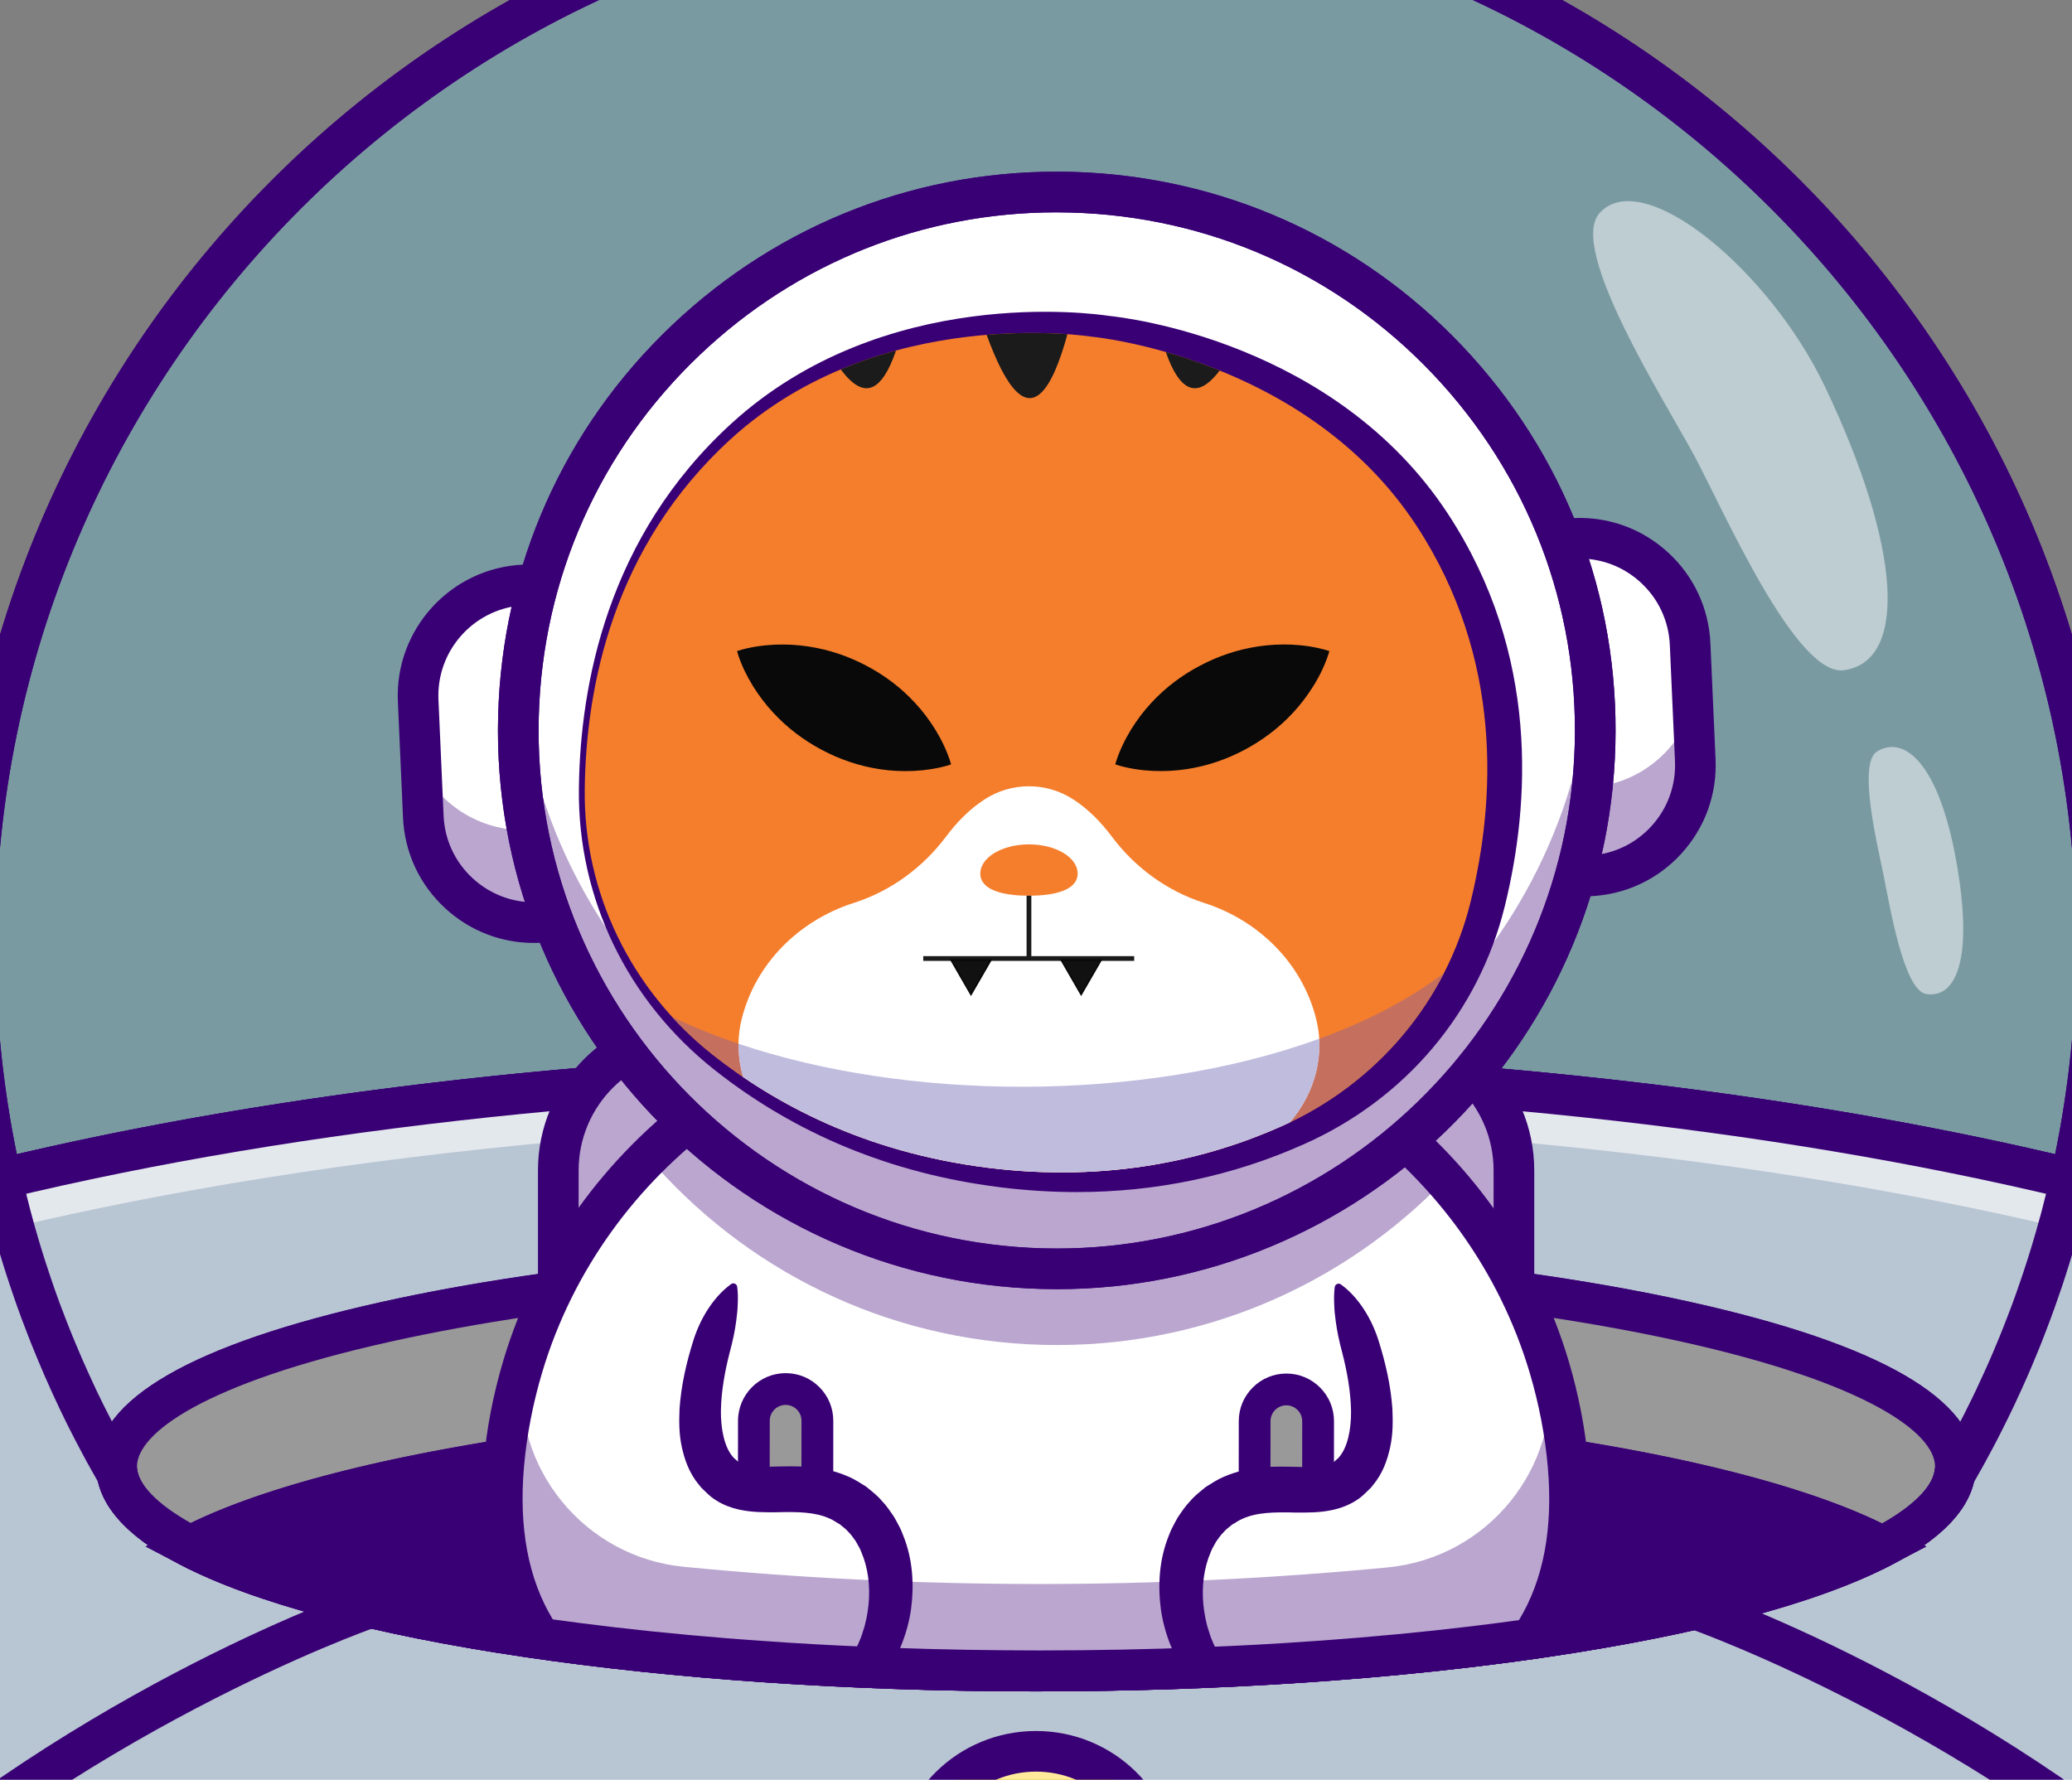 <?xml version="1.0" encoding="utf-8"?>
<!-- Generator: Adobe Illustrator 26.0.0, SVG Export Plug-In . SVG Version: 6.00 Build 0)  -->
<svg version="1.1" id="Layer_1" xmlns="http://www.w3.org/2000/svg" xmlns:xlink="http://www.w3.org/1999/xlink" x="0px" y="0px"
	 viewBox="0 0 684.14 587.73" style="enable-background:new 0 0 684.14 587.73;" xml:space="preserve">
<rect x="0" y="0" width="684.14" height="587.73" fill="#808080" stroke="none"/>
<style type="text/css">
	.st0{fill:#FFFFFF;}
	.st1{opacity:0.35;}
	.st2{fill:#390075;}
	.st3{opacity:0.3;}
	.st4{fill:#6BD6F0;}
	.st5{fill:#6B184E;}
	.st6{fill:#B2223D;}
	.st7{fill:#945CC6;}
	.st8{fill:#102770;}
	.st9{fill:#B8C5D3;}
	.st10{opacity:0.6;}
	.st11{fill:#A5A5A5;}
	.st12{fill:#999999;}
	.st13{fill:#FFCE00;}
	.st14{opacity:0.5;}
	.st15{clip-path:url(#SVGID_00000101811714382883661570000010088397742843903674_);}
	.st16{clip-path:url(#SVGID_00000059298378169595576490000011807214695256700314_);fill:#F57E2C;}
	.st17{clip-path:url(#SVGID_00000059298378169595576490000011807214695256700314_);fill:#FCC095;}
	.st18{clip-path:url(#SVGID_00000059298378169595576490000011807214695256700314_);fill:#1B1B1C;}
	.st19{clip-path:url(#SVGID_00000059298378169595576490000011807214695256700314_);fill:#FFFFFF;}
	.st20{clip-path:url(#SVGID_00000059298378169595576490000011807214695256700314_);fill:#C5705F;}
	.st21{clip-path:url(#SVGID_00000059298378169595576490000011807214695256700314_);fill:#C0BCDE;}
	.st22{clip-path:url(#SVGID_00000059298378169595576490000011807214695256700314_);fill:#A66775;}
	.st23{clip-path:url(#SVGID_00000059298378169595576490000011807214695256700314_);fill:#250F0D;}
	.st24{clip-path:url(#SVGID_00000059298378169595576490000011807214695256700314_);fill:#847572;}
	.st25{clip-path:url(#SVGID_00000059298378169595576490000011807214695256700314_);fill:#6366AE;}
	.st26{clip-path:url(#SVGID_00000059298378169595576490000011807214695256700314_);fill:#5954A4;}
	.st27{clip-path:url(#SVGID_00000059298378169595576490000011807214695256700314_);fill:#090909;}
	.st28{clip-path:url(#SVGID_00000059298378169595576490000011807214695256700314_);fill:#111111;}
	.st29{clip-path:url(#SVGID_00000059298378169595576490000011807214695256700314_);fill:#070707;}
</style>
<g>
	<g>
	</g>
</g>
<g>
	<g>
	</g>
</g>
<g>
	<g>
		<g>
			<circle class="st0" cx="137.99" cy="805.84" r="65.66"/>
		</g>
		<g class="st1">
			<path class="st2" d="M81.66,840.79c0.92,1.05,1.87,2.09,2.87,3.09c25.65,25.65,67.22,25.65,92.86,0
				c21.24-21.22,24.88-53.4,10.94-78.39c4.06,20.74-1.92,43.03-17.97,59.08c-25.65,25.65-67.22,25.65-92.87,0
				c-1.56-1.56-3.04-3.19-4.41-4.86c1.68,7.85,4.85,15.43,9.44,22.36C82.23,841.63,81.93,841.22,81.66,840.79z"/>
		</g>
		<g>
			<path class="st2" d="M137.99,878.18c-18.53,0-37.07-7.05-51.17-21.16c-28.22-28.22-28.22-74.13,0-102.35
				c28.22-28.21,74.13-28.22,102.35,0c28.22,28.22,28.22,74.13,0,102.35l0,0C175.06,871.12,156.53,878.18,137.99,878.18z
				 M138,746.91c-15.1,0-30.19,5.75-41.69,17.24c-22.98,22.99-22.98,60.39,0,83.37c22.99,22.99,60.39,22.98,83.37,0
				c22.98-22.99,22.98-60.39,0-83.37C168.19,752.66,153.09,746.91,138,746.91z M184.42,852.27h0.02H184.42z"/>
		</g>
		<g>
			<circle class="st0" cx="544.52" cy="805.84" r="65.66"/>
		</g>
		<g>
			<g class="st1">
				<path class="st2" d="M484.5,780.94c0.65-1.58,1.36-3.14,2.13-4.68c-6.79,22.44-1.34,47.79,16.4,65.52
					c25.63,25.65,67.21,25.65,92.86,0c5.1-5.1,9.15-10.84,12.22-16.94c-0.74,2.46-1.63,4.89-2.66,7.26c1.75-4.02,3.1-8.17,4-12.4
					c-1.38,1.68-2.85,3.3-4.41,4.86c-25.65,25.65-67.22,25.65-92.87,0c-16.36-16.36-22.28-39.21-17.75-60.28
					C490.21,769.42,486.91,775.04,484.5,780.94z"/>
			</g>
		</g>
		<g>
			<path class="st2" d="M544.52,878.18c-18.53,0-37.07-7.05-51.17-21.16l0,0c-28.22-28.22-28.22-74.13,0-102.35
				c28.22-28.21,74.13-28.22,102.35,0c28.22,28.22,28.22,74.13,0,102.35C581.59,871.12,563.06,878.18,544.52,878.18z M502.84,847.52
				c22.99,22.99,60.38,22.99,83.37,0c22.98-22.99,22.98-60.39,0-83.37c-22.99-22.99-60.39-22.98-83.37,0
				C479.85,787.14,479.85,824.54,502.84,847.52L502.84,847.52z"/>
		</g>
		<g class="st3">
			<path class="st4" d="M692.3,311.77c0,26.64-2.97,52.58-8.61,77.51c-94.08-22.7-212.7-36.25-341.63-36.25S94.5,366.58,0.43,389.28
				c-5.64-24.93-8.61-50.87-8.61-77.51c0-193.45,156.81-350.25,350.24-350.25S692.3,118.32,692.3,311.77z"/>
		</g>
		<g>
			<path class="st2" d="M-4.61,397.39l-1.5-6.64c-5.82-25.74-8.77-52.31-8.77-78.99c0-196.83,160.13-356.96,356.95-356.96
				s356.95,160.13,356.95,356.96c0,26.67-2.95,53.24-8.77,78.99l-1.5,6.64l-6.62-1.6c-97.8-23.59-215.38-36.07-340.06-36.07
				c-124.69,0-242.28,12.47-340.06,36.07L-4.61,397.39z M342.06,346.31c122.89,0,239.06,12.04,336.51,34.85
				c4.65-22.69,7.01-46,7.01-69.39c0-189.43-154.1-343.54-343.53-343.54C152.64-31.77-1.46,122.34-1.46,311.77
				c0,23.39,2.36,46.7,7.01,69.39C102.99,358.35,219.15,346.31,342.06,346.31z"/>
		</g>
		<g>
			<path class="st2" d="M-4.61,397.39l-1.5-6.64c-5.82-25.74-8.77-52.31-8.77-78.99c0-196.83,160.13-356.96,356.95-356.96
				s356.95,160.13,356.95,356.96c0,26.67-2.95,53.24-8.77,78.99l-1.5,6.64l-6.62-1.6c-97.8-23.59-215.38-36.07-340.06-36.07
				c-124.69,0-242.28,12.47-340.06,36.07L-4.61,397.39z M342.06,346.31c122.89,0,239.06,12.04,336.51,34.85
				c4.65-22.69,7.01-46,7.01-69.39c0-189.43-154.1-343.54-343.53-343.54C152.64-31.77-1.46,122.34-1.46,311.77
				c0,23.39,2.36,46.7,7.01,69.39C102.99,358.35,219.15,346.31,342.06,346.31z"/>
		</g>
		<g>
			<path class="st0" d="M686.68,644.97c0,28.14-9.71,54.94-27.28,79.33c-52.44,72.69-174.78,123.67-317.33,123.67
				c-142.57,0-264.91-50.98-317.33-123.67C7.16,699.92-2.55,673.11-2.55,644.97c0-112.14,154.28-203.03,344.62-203.03
				C532.38,441.94,686.68,532.83,686.68,644.97z"/>
		</g>
		<g class="st1">
			<path class="st2" d="M342.06,835.39c140.73,0,261.72-49.7,315.25-120.92c-53.53,47.82-174.52,81.21-315.25,81.21
				c-140.74,0-261.73-33.38-315.25-81.21C80.33,785.68,201.32,835.39,342.06,835.39z"/>
		</g>
		<g class="st1">
			<path class="st5" d="M-2.25,653.57c0.86,11.99,3.46,23.74,7.7,35.11c-5.23-9.46-8-19.28-8-29.36
				C-2.55,657.39-2.45,655.48-2.25,653.57z"/>
			<path class="st2" d="M4.53,689.19c-5.4-9.76-8.13-19.8-8.13-29.87c0-1.95,0.1-3.93,0.31-5.87l2.09,0.04
				c0.84,11.78,3.41,23.49,7.64,34.82L4.53,689.19z"/>
		</g>
		<g class="st1">
			<path class="st5" d="M686.68,659.32c0,10.08-2.77,19.9-8,29.36c4.24-11.37,6.84-23.12,7.7-35.11
				C686.58,655.48,686.68,657.39,686.68,659.32z"/>
			<path class="st2" d="M679.59,689.19l-1.9-0.87c4.23-11.33,6.8-23.04,7.64-34.82l2.09-0.04c0.2,1.94,0.31,3.91,0.31,5.87
				C687.73,669.38,684.99,679.43,679.59,689.19z"/>
		</g>
		<g>
			<g>
				<path class="st6" d="M895.35,567.24c0,23.55-15.6,45.99-43.8,66.4c-84.19,60.84-280.62,125.73-509.48,125.73
					c-228.89,0-425.32-64.89-509.48-125.73c-28.21-20.41-43.8-42.84-43.8-66.4c0-93.86,247.7-169.94,553.29-169.94
					C647.62,397.3,895.35,473.38,895.35,567.24z"/>
			</g>
			<g>
				<path class="st2" d="M342.07,760.42c-230.78,0-426.19-65.28-510.1-125.93c-29.35-21.24-44.24-43.86-44.24-67.25
					c0-45.9,57.81-88.93,162.79-121.17c104.59-32.12,243.65-49.82,391.55-49.82c147.89,0,286.94,17.69,391.53,49.82
					c104.98,32.24,162.8,75.28,162.8,121.17c0,23.38-14.88,46.01-44.24,67.25C768.23,695.14,572.8,760.42,342.07,760.42z
					 M342.07,398.35c-304.51,0-552.24,75.76-552.24,168.89c0,22.67,14.59,44.72,43.37,65.55
					c83.64,60.46,278.56,125.53,508.87,125.53c230.27,0,425.2-65.07,508.87-125.53c28.78-20.82,43.37-42.88,43.37-65.55
					C894.3,474.11,646.57,398.35,342.07,398.35z"/>
			</g>
		</g>
		<g>
			<path class="st2" d="M342.07,854.68c-140.68,0-267.38-49.63-322.78-126.45c-18.95-26.29-28.55-54.3-28.55-83.25
				c0-56.71,37.02-109.75,104.24-149.35c66.1-38.94,153.86-60.39,247.09-60.39c93.23,0,180.98,21.45,247.08,60.39
				c67.22,39.6,104.24,92.64,104.24,149.35c0,28.95-9.61,56.96-28.55,83.25C609.43,805.04,482.73,854.68,342.07,854.68z
				 M342.07,448.65c-186.32,0-337.91,88.07-337.91,196.32c0,26.08,8.75,51.44,26.02,75.4c52.96,73.43,175.38,120.88,311.89,120.88
				c136.49,0,258.92-47.45,311.89-120.88c17.26-23.96,26.02-49.33,26.02-75.4C679.97,536.72,528.39,448.65,342.07,448.65z"/>
		</g>
		<g>
			<g>
				<path class="st7" d="M895.35,567.24c0,23.55-15.6,45.99-43.8,66.4c-84.19,60.84-280.62,125.73-509.48,125.73
					c-228.89,0-425.32-64.89-509.48-125.73c-28.21-20.41-43.8-42.84-43.8-66.4c0-93.86,247.7-169.94,553.29-169.94
					C647.62,397.3,895.35,473.38,895.35,567.24z"/>
			</g>
			<g>
				<path class="st8" d="M342.07,760.42c-230.78,0-426.19-65.28-510.1-125.93c-29.35-21.24-44.24-43.86-44.24-67.25
					c0-45.9,57.81-88.93,162.79-121.17c104.59-32.12,243.65-49.82,391.55-49.82c147.89,0,286.94,17.69,391.53,49.82
					c104.98,32.24,162.8,75.28,162.8,121.17c0,23.38-14.88,46.01-44.24,67.25C768.23,695.14,572.8,760.42,342.07,760.42z
					 M342.07,398.35c-304.51,0-552.24,75.76-552.24,168.89c0,22.67,14.59,44.72,43.37,65.55
					c83.64,60.46,278.56,125.53,508.87,125.53c230.27,0,425.2-65.07,508.87-125.53c28.78-20.82,43.37-42.88,43.37-65.55
					C894.3,474.11,646.57,398.35,342.07,398.35z"/>
			</g>
		</g>
		<g class="st1">
			<path class="st2" d="M895.36,567.24c0,23.55-15.6,45.98-43.8,66.4c-84.2,60.83-280.63,125.74-509.49,125.74
				c-228.89,0-425.33-64.91-509.48-125.74c-28.22-20.42-43.8-42.85-43.8-66.4c0-3.05,0.27-6.07,0.79-9.08
				c3.47,20.23,18.45,39.54,43.01,57.29c84.15,60.85,280.58,125.74,509.48,125.74c228.86,0,425.29-64.89,509.49-125.74
				c24.54-17.75,39.54-37.06,43.01-57.29C895.09,561.16,895.36,564.18,895.36,567.24z"/>
		</g>
		<g>
			<path class="st2" d="M342.07,766.08c-232.03,0-428.79-65.84-513.41-127c-30.91-22.37-46.58-46.53-46.58-71.84
				c0-48.59,59.23-93.55,166.79-126.58c105.12-32.28,244.76-50.07,393.21-50.07c148.44,0,288.08,17.78,393.2,50.07
				c107.56,33.03,166.8,77.99,166.8,126.58c0,25.3-15.67,49.47-46.58,71.83C770.83,700.24,574.06,766.08,342.07,766.08z
				 M342.07,404.01c-147.15,0-285.39,17.57-389.27,49.47c-99.97,30.7-157.31,72.17-157.31,113.75c0,20.75,13.8,41.26,41.03,60.96
				c82.92,59.94,276.5,124.46,505.55,124.46c229.01,0,422.6-64.52,505.55-124.46c27.22-19.7,41.02-40.21,41.02-60.96
				c0-41.59-57.34-83.05-157.32-113.75C627.44,421.58,489.2,404.01,342.07,404.01z"/>
		</g>
		<g>
			<path class="st0" d="M895.35,553.35c0,23.55-15.6,45.99-43.8,66.4c-84.19,60.84-280.62,103.51-509.48,103.51
				c-228.89,0-425.32-42.67-509.48-103.51c-28.21-20.41-43.8-42.84-43.8-66.4c0-93.86,247.7-169.94,553.29-169.94
				C647.62,383.41,895.35,459.48,895.35,553.35z"/>
			<path class="st2" d="M342.07,724.3c-222.72,0-422.95-40.71-510.1-103.71c-29.35-21.24-44.24-43.86-44.24-67.25
				c0-45.89,57.81-88.93,162.79-121.17c104.59-32.12,243.65-49.82,391.55-49.82c147.89,0,286.94,17.69,391.53,49.82
				c104.98,32.24,162.8,75.28,162.8,121.17c0,23.38-14.88,46.01-44.24,67.25C764.99,683.59,564.76,724.3,342.07,724.3z
				 M342.07,384.46c-304.51,0-552.24,75.76-552.24,168.89c0,22.67,14.59,44.73,43.37,65.55c86.81,62.76,286.56,103.31,508.87,103.31
				c222.28,0,422.03-40.55,508.87-103.31c28.78-20.82,43.37-42.87,43.37-65.55C894.3,460.22,646.57,384.46,342.07,384.46z"/>
		</g>
		<g>
			<path class="st0" d="M895.35,553.35c0,23.55-15.6,45.99-43.8,66.4c-84.19,60.84-280.62,103.51-509.48,103.51
				c-228.89,0-425.32-42.67-509.48-103.51c-28.21-20.41-43.8-42.84-43.8-66.4c0-93.86,247.7-169.94,553.29-169.94
				C647.62,383.41,895.35,459.48,895.35,553.35z"/>
			<path class="st2" d="M342.07,724.3c-222.72,0-422.95-40.71-510.1-103.71c-29.35-21.24-44.24-43.86-44.24-67.25
				c0-45.89,57.81-88.93,162.79-121.17c104.59-32.12,243.65-49.82,391.55-49.82c147.89,0,286.94,17.69,391.53,49.82
				c104.98,32.24,162.8,75.28,162.8,121.17c0,23.38-14.88,46.01-44.24,67.25C764.99,683.59,564.76,724.3,342.07,724.3z
				 M342.07,384.46c-304.51,0-552.24,75.76-552.24,168.89c0,22.67,14.59,44.73,43.37,65.55c86.81,62.76,286.56,103.31,508.87,103.31
				c222.28,0,422.03-40.55,508.87-103.31c28.78-20.82,43.37-42.87,43.37-65.55C894.3,460.22,646.57,384.46,342.07,384.46z"/>
		</g>
		<g>
			<path class="st2" d="M342.07,729.96c-223.84,0-425.36-41.13-513.41-104.78c-30.91-22.36-46.58-46.53-46.58-71.84
				c0-48.59,59.23-93.55,166.79-126.58c105.12-32.28,244.76-50.07,393.21-50.07c148.43,0,288.08,17.78,393.2,50.07
				c107.56,33.04,166.8,77.99,166.8,126.58c0,25.3-15.67,49.47-46.58,71.83C767.4,688.83,565.88,729.96,342.07,729.96z
				 M342.07,390.12c-147.15,0-285.39,17.57-389.27,49.47c-99.97,30.71-157.31,72.17-157.31,113.75c0,20.76,13.8,41.26,41.03,60.96
				c85.91,62.1,284.35,102.23,505.55,102.23c221.17,0,419.61-40.13,505.55-102.24c27.22-19.69,41.02-40.2,41.02-60.96
				c0-41.59-57.34-83.05-157.32-113.75C627.44,407.69,489.2,390.12,342.07,390.12z"/>
		</g>
		<g>
			<path class="st9" d="M895.35,522.96c0,23.55-15.6,45.99-43.8,66.4c-84.19,60.84-280.62,103.51-509.48,103.51
				c-228.89,0-425.32-42.67-509.48-103.51c-28.21-20.41-43.8-42.84-43.8-66.4c0-93.86,247.7-169.94,553.29-169.94
				C647.62,353.03,895.35,429.1,895.35,522.96z"/>
		</g>
		<g class="st10">
			<path class="st0" d="M895.36,529.26c0,23.55-15.6,45.98-43.8,66.4c-84.2,60.83-280.63,103.51-509.49,103.51
				c-228.89,0-425.33-42.68-509.48-103.51c-28.22-20.42-43.8-42.85-43.8-66.4c0-4.29,0.52-8.56,1.54-12.77
				c4.55,18.91,19.18,36.96,42.26,53.65c84.15,60.83,280.58,103.51,509.48,103.51c228.86,0,425.29-42.68,509.49-103.51
				c23.07-16.69,37.7-34.74,42.26-53.65C894.84,520.7,895.36,524.96,895.36,529.26z"/>
		</g>
		<g class="st10">
			<path class="st0" d="M895.36,516.67c0,3.91-0.44,7.78-1.28,11.63c-19.43-88.44-259.16-158.33-552.02-158.33
				c-292.88,0-532.59,69.89-552,158.33c-0.84-3.84-1.27-7.72-1.27-11.63c0-93.86,247.7-169.94,553.28-169.94
				C647.62,346.73,895.36,422.81,895.36,516.67z"/>
		</g>
		<g>
			<path class="st11" d="M621.59,510.68c-46.19,24.19-153.96,41.15-279.52,41.15c-125.58,0-233.35-16.96-279.52-41.15
				c46.18-24.2,153.95-41.16,279.52-41.16C467.63,469.52,575.4,486.48,621.59,510.68z"/>
			<path class="st2" d="M342.07,552.88c-122.24,0-232.15-16.2-280.01-41.27l-1.77-0.93l1.77-0.93
				c47.85-25.08,157.76-41.28,280.01-41.28c122.23,0,232.14,16.2,280.01,41.28l1.77,0.93l-1.77,0.93
				C574.2,536.68,464.29,552.88,342.07,552.88z M64.84,510.68c48.51,24.39,156.82,40.1,277.23,40.1
				c120.39,0,228.71-15.71,277.23-40.1c-48.51-24.4-156.82-40.11-277.23-40.11C221.65,470.57,113.33,486.28,64.84,510.68z"/>
		</g>
		<g>
			<path class="st2" d="M621.59,510.68c-46.19,24.19-153.96,41.15-279.52,41.15c-125.58,0-233.35-16.96-279.52-41.15
				c46.18-24.2,153.95-41.16,279.52-41.16C467.63,469.52,575.4,486.48,621.59,510.68z"/>
		</g>
		<g>
			<path class="st2" d="M342.06,558.55c-123.04,0-233.99-16.45-282.64-41.92l-11.35-5.94l11.35-5.95
				c48.6-25.48,159.54-41.94,282.64-41.94s234.04,16.46,282.64,41.94l11.35,5.95l-11.35,5.94
				C576.05,542.09,465.11,558.55,342.06,558.55z M78.61,510.68c52.07,21.12,152.49,34.45,263.46,34.45s211.39-13.32,263.46-34.45
				c-52.03-21.13-152.46-34.45-263.46-34.45S130.64,489.55,78.61,510.68z"/>
		</g>
		<g>
			<path class="st2" d="M342.07,558.54c-123.08,0-234.03-16.45-282.64-41.91c-18.33-9.61-27.63-20.49-27.63-32.34
				c0-22.14,31.68-40.41,94.16-54.32c57.8-12.86,134.55-19.95,216.11-19.95c81.56,0,158.3,7.08,216.1,19.95
				c62.48,13.91,94.17,32.18,94.17,54.32c0,11.85-9.3,22.73-27.63,32.34C576.08,542.09,465.14,558.54,342.07,558.54z M342.07,423.44
				c-80.61,0-156.32,6.97-213.19,19.62c-61.68,13.73-83.65,30.29-83.65,41.22c0,6.28,7.26,13.54,20.44,20.45
				c46.83,24.53,155.33,40.38,276.41,40.38c121.06,0,229.56-15.85,276.41-40.38c13.18-6.91,20.43-14.17,20.43-20.45
				c0-10.93-21.98-27.49-83.66-41.22C498.38,430.41,422.67,423.44,342.07,423.44z"/>
		</g>
		<g>
			<path class="st12" d="M645.63,484.3c0,9.36-8.56,18.27-24.04,26.39c-46.18-24.21-153.95-41.17-279.52-41.17
				s-233.34,16.96-279.52,41.17c-15.47-8.12-24.02-17.03-24.02-26.39c0-37.33,135.89-67.56,303.55-67.56
				C509.71,416.74,645.63,446.97,645.63,484.3z"/>
		</g>
		<g>
			<path class="st2" d="M62.54,518.26l-3.12-1.64c-18.32-9.62-27.62-20.5-27.62-32.33c0-22.15,31.68-40.42,94.15-54.33
				c57.79-12.86,134.53-19.94,216.1-19.94c81.56,0,158.31,7.08,216.11,19.94c62.49,13.9,94.17,32.18,94.17,54.33
				c0,11.84-9.3,22.72-27.64,32.33l-3.11,1.63l-3.12-1.63c-46.82-24.54-155.32-40.4-276.41-40.4s-229.58,15.86-276.41,40.4
				L62.54,518.26z M342.06,462.81c120.44,0,229.25,15.76,279.41,40.3c11.28-6.41,17.45-13.03,17.45-18.81
				c0-10.93-21.98-27.5-83.66-41.23c-56.86-12.65-132.58-19.62-213.19-19.62c-80.62,0-156.33,6.97-213.19,19.62
				c-61.67,13.72-83.65,30.29-83.65,41.23c0,5.77,6.16,12.39,17.43,18.81C112.82,478.56,221.63,462.81,342.06,462.81z"/>
		</g>
		<g>
			<path class="st2" d="M342.06,558.55c-123.04,0-233.99-16.45-282.64-41.92l-11.35-5.94l11.35-5.95
				c48.6-25.48,159.54-41.94,282.64-41.94s234.04,16.46,282.64,41.94l11.35,5.95l-11.35,5.94
				C576.05,542.09,465.11,558.55,342.06,558.55z M78.61,510.68c52.07,21.12,152.49,34.45,263.46,34.45s211.39-13.32,263.46-34.45
				c-52.03-21.13-152.46-34.45-263.46-34.45S130.64,489.55,78.61,510.68z"/>
		</g>
		<g>
			<path class="st2" d="M342.06,699.58c-223.83,0-425.35-41.13-513.41-104.78c-30.91-22.36-46.58-46.53-46.58-71.84
				c0-55.84,79.02-106.94,216.78-140.21c98.79-23.84,217.47-36.44,343.2-36.44c125.71,0,244.39,12.6,343.2,36.44
				c137.78,33.27,216.8,84.37,216.8,140.21c0,25.29-15.67,49.46-46.58,71.84C767.38,658.45,565.85,699.58,342.06,699.58z
				 M342.06,359.73c-124.69,0-242.28,12.47-340.06,36.07C-127.3,427.02-204.5,474.56-204.5,522.96c0,20.76,13.8,41.27,41.02,60.96
				c85.91,62.11,284.35,102.24,505.54,102.24c221.15,0,419.59-40.13,505.56-102.24c27.22-19.7,41.02-40.22,41.02-60.96
				c0-48.4-77.21-95.94-206.53-127.17C584.32,372.2,466.73,359.73,342.06,359.73z"/>
		</g>
		<g>
			<path class="st2" d="M342.06,558.55c-16.1,0-32.25-0.28-48.02-0.84c-5.89-0.22-11.71-0.46-17.47-0.74
				c-11.12-0.53-22.28-1.22-33.15-2.06c-1.45-0.1-2.94-0.22-4.43-0.34c-80.32-6.4-145.77-20.23-179.57-37.93
				c-7.29-3.84-13.18-7.87-17.53-12c-5.07-4.8-8.27-9.93-9.5-15.25c-0.76-1.33-1.51-2.66-2.26-4c-0.93-1.64-1.85-3.34-2.75-5.03
				c-0.79-1.46-1.57-2.95-2.36-4.46c-0.19-0.34-0.36-0.68-0.53-1.03c-0.75-1.45-1.48-2.9-2.22-4.37l-0.25-0.5
				c-0.81-1.64-1.59-3.24-2.35-4.84c-0.02-0.04-0.09-0.17-0.16-0.35c-0.74-1.54-1.46-3.08-2.16-4.64c-0.2-0.41-0.39-0.83-0.57-1.26
				c-1.24-2.72-2.62-5.87-4.13-9.49c-0.42-0.98-0.85-2.02-1.27-3.09c-0.42-1.02-0.9-2.16-1.34-3.3c-0.27-0.66-0.58-1.46-0.88-2.27
				c-0.44-1.1-0.94-2.39-1.41-3.68c-0.22-0.53-0.42-1.09-0.62-1.63c-0.53-1.42-1.02-2.8-1.52-4.18c-0.33-0.93-0.6-1.7-0.85-2.44
				c-0.46-1.28-0.95-2.72-1.42-4.15c-1.66-4.94-3.23-10.04-4.67-15.13c-0.47-1.6-0.92-3.26-1.36-4.93c-0.12-0.39-0.28-1-0.44-1.61
				c-0.45-1.7-0.9-3.44-1.32-5.18c-0.1-0.36-0.19-0.72-0.26-1.06c-0.42-1.67-0.81-3.33-1.18-5c-0.06-0.24-0.12-0.48-0.18-0.72
				c-0.91-3.59,1.26-7.3,4.85-8.21c3.6-0.91,7.23,1.21,8.13,4.81l0.24,1c0.37,1.67,0.76,3.34,1.18,5l0.22,0.9
				c0.41,1.7,0.85,3.4,1.29,5.08c0.12,0.46,0.23,0.89,0.35,1.31c0.48,1.77,0.9,3.34,1.36,4.9c1.39,4.93,2.9,9.82,4.5,14.59
				c0.45,1.36,0.9,2.69,1.36,4c0.27,0.8,0.51,1.48,0.74,2.14c0.53,1.49,1,2.81,1.49,4.11c0.22,0.6,0.37,1.03,0.55,1.46l0.1,0.26
				c0.43,1.19,0.89,2.37,1.36,3.56c0.31,0.85,0.57,1.5,0.83,2.14c0.44,1.14,0.87,2.17,1.3,3.2c0.42,1.07,0.79,1.97,1.18,2.87
				c1.49,3.56,2.8,6.58,4.05,9.31c0.17,0.39,0.27,0.61,0.37,0.83l0.1,0.22c0.7,1.55,1.42,3.08,2.16,4.62l0.12,0.27
				c0.79,1.65,1.52,3.14,2.25,4.63l0.23,0.45c0.72,1.45,1.45,2.88,2.19,4.32l0.11,0.22c0.06,0.13,0.12,0.26,0.19,0.38l0.11,0.19
				c0.78,1.48,1.55,2.95,2.34,4.42c0.86,1.62,1.72,3.21,2.61,4.79c0.91,1.63,1.79,3.2,2.71,4.77l0.61,1.05l0.21,1.2
				c0.49,2.86,2.43,5.91,5.76,9.06c3.46,3.29,8.35,6.6,14.54,9.86c32.24,16.89,95.82,30.18,174.41,36.44
				c1.44,0.12,2.87,0.23,4.32,0.33c10.8,0.83,21.83,1.51,32.83,2.04c5.72,0.28,11.48,0.52,17.31,0.73
				c15.6,0.55,31.59,0.84,47.53,0.84c32.22,0,63.88-1.12,94.11-3.34c17.11-1.25,33.6-2.83,49.02-4.7
				c59.8-7.16,107.13-18.64,133.27-32.35c6.16-3.23,11.04-6.55,14.52-9.85c3.34-3.16,5.29-6.22,5.79-9.09l0.21-1.17l0.6-1.03
				c2.39-4.13,4.68-8.28,6.79-12.32c0.69-1.29,1.33-2.53,1.96-3.79c0.29-0.55,0.49-0.94,0.68-1.33l0.12-0.25
				c0.64-1.23,1.24-2.46,1.83-3.69l0.25-0.51c0.2-0.41,0.4-0.82,0.6-1.24c0.63-1.29,1.19-2.47,1.71-3.65l0.09-0.2
				c1.16-2.42,2.25-4.87,3.33-7.32c0.84-1.93,1.68-3.88,2.48-5.84c0.76-1.8,1.46-3.53,2.14-5.28c0.29-0.72,0.55-1.37,0.79-2.03
				l0.08-0.2c0.47-1.18,0.93-2.37,1.36-3.55l0.1-0.25c0.19-0.46,0.36-0.93,0.53-1.41c0.53-1.42,1.02-2.8,1.51-4.18
				c0.24-0.66,0.47-1.34,0.69-2c0.52-1.45,0.97-2.78,1.4-4.1c1.61-4.81,3.12-9.7,4.5-14.57c0.47-1.62,0.9-3.19,1.32-4.77
				c0.18-0.61,0.29-1.04,0.4-1.48c0.45-1.71,0.89-3.41,1.3-5.11l0.22-0.89c0.43-1.69,0.82-3.38,1.21-5.06l0.06-0.26
				c0.05-0.23,0.1-0.45,0.15-0.67c0.91-3.59,4.55-5.77,8.15-4.87c3.59,0.91,5.77,4.55,4.87,8.14c-0.08,0.39-0.13,0.6-0.18,0.81
				c-0.38,1.62-0.78,3.33-1.21,5.04c-0.07,0.35-0.16,0.7-0.26,1.07c-0.42,1.74-0.87,3.48-1.32,5.21c-0.15,0.58-0.31,1.18-0.48,1.76
				c-0.4,1.49-0.85,3.15-1.33,4.81c-1.42,5.03-2.99,10.13-4.66,15.1c-0.46,1.39-0.95,2.84-1.45,4.25c-0.2,0.61-0.47,1.38-0.74,2.13
				c-0.51,1.44-1.03,2.88-1.56,4.3c-0.19,0.53-0.41,1.12-0.64,1.69c-0.45,1.26-0.94,2.52-1.44,3.78c-0.28,0.78-0.58,1.54-0.89,2.28
				c-0.7,1.79-1.44,3.65-2.23,5.49c-0.81,1.98-1.68,4.02-2.58,6.07c-1.07,2.42-2.22,5.02-3.47,7.63c-0.58,1.3-1.2,2.61-1.83,3.89
				c-0.18,0.39-0.42,0.89-0.67,1.4l-0.22,0.44c-0.62,1.29-1.27,2.6-1.95,3.92c-0.27,0.56-0.55,1.11-0.85,1.67
				c-0.6,1.21-1.3,2.55-2.01,3.89c-2.02,3.86-4.21,7.86-6.5,11.85c-1.25,5.33-4.44,10.45-9.52,15.26
				c-4.37,4.14-10.26,8.18-17.51,11.99c-27.56,14.45-76.53,26.44-137.91,33.79c-15.62,1.89-32.33,3.49-49.65,4.76
				C406.6,557.41,374.61,558.55,342.06,558.55z M31.7,459.17c0.03,0.06,0.06,0.12,0.08,0.18C31.75,459.29,31.72,459.23,31.7,459.17z
				"/>
		</g>
		<g>
			<ellipse class="st13" cx="342.07" cy="617.31" rx="39.85" ry="38.98"/>
		</g>
		<g class="st10">
			<path class="st0" d="M381.92,617.31c0,2.92-0.32,5.75-0.96,8.47c-3.94-17.46-19.86-30.53-38.9-30.53s-34.96,13.07-38.89,30.53
				c-0.64-2.72-0.96-5.55-0.96-8.47c0-21.52,17.83-38.99,39.84-38.99C364.07,578.33,381.92,595.79,381.92,617.31z"/>
		</g>
		<g class="st1">
			<path class="st5" d="M381.92,617.31c0,21.52-17.85,38.99-39.86,38.99c-22.01,0-39.84-17.46-39.84-38.99
				c0-3.25,0.4-6.41,1.17-9.43c4.31,16.98,19.98,29.56,38.67,29.56c18.69,0,34.37-12.58,38.69-29.56
				C381.52,610.91,381.92,614.06,381.92,617.31z"/>
			<path class="st2" d="M342.06,657.35c-22.55,0-40.89-17.96-40.89-40.04c0-3.3,0.41-6.56,1.21-9.69l1.02-3.99l1.01,3.99
				c4.3,16.94,19.79,28.77,37.65,28.77c17.88,0,33.37-11.83,37.67-28.77l1.01-3.99l1.02,3.99c0.8,3.14,1.21,6.4,1.21,9.69
				C382.97,639.39,364.62,657.35,342.06,657.35z M303.62,612.15c-0.24,1.7-0.36,3.43-0.36,5.16c0,20.92,17.4,37.94,38.79,37.94
				c21.4,0,38.81-17.02,38.81-37.94c0-1.73-0.12-3.46-0.36-5.16c-5.81,15.7-21.06,26.34-38.46,26.34
				C324.68,638.49,309.43,627.85,303.62,612.15z"/>
		</g>
		<g>
			<path class="st2" d="M342.07,663.01c-25.68,0-46.57-20.5-46.57-45.69c0-25.19,20.89-45.69,46.57-45.69
				c25.68,0,46.56,20.5,46.56,45.69C388.63,642.51,367.74,663.01,342.07,663.01z M342.07,585.04c-18.28,0-33.14,14.48-33.14,32.27
				c0,17.79,14.87,32.27,33.14,32.27c18.28,0,33.14-14.47,33.14-32.27C375.21,599.52,360.34,585.04,342.07,585.04z"/>
		</g>
		<g>
			
				<ellipse transform="matrix(0.186 -0.983 0.983 0.186 120.951 1167.392)" class="st13" cx="765.26" cy="510.67" rx="26.88" ry="38.98"/>
		</g>
		<g class="st10">
			<path class="st0" d="M803.69,511.71c-5.96-6.95-15.67-12.48-27.26-14.68c-21.15-4.01-40.55,4.56-43.32,19.14
				c-0.4,2.08-0.44,4.16-0.13,6.22c-4.92-5.7-7.26-12.4-6.02-18.97c2.77-14.6,22.16-23.17,43.32-19.16
				C788.43,487.7,801.96,499.29,803.69,511.71z"/>
		</g>
		<g class="st1">
			<path class="st5" d="M803.56,517.93c-2.77,14.6-22.14,23.17-43.3,19.16c-16.96-3.24-29.91-13.56-32.95-25.03
				c5.99,5.57,14.54,9.9,24.48,11.78c21.15,4.01,40.55-4.56,43.32-19.14c0.55-2.89,0.4-5.8-0.35-8.66
				C801.53,502.33,805.03,510.2,803.56,517.93z"/>
			<path class="st2" d="M770.54,539.12c-3.4,0-6.91-0.32-10.48-1c-16.97-3.24-30.54-13.6-33.77-25.79l-0.93-3.5l2.66,2.47
				c6.08,5.65,14.59,9.74,23.96,11.51c20.55,3.9,39.43-4.32,42.09-18.31c0.51-2.66,0.4-5.42-0.34-8.19l-0.93-3.5l2.65,2.46
				c7.28,6.76,10.61,15.09,9.12,22.86C802.19,530.77,787.84,539.12,770.54,539.12z M729.61,515.37
				c4.51,9.84,16.37,17.93,30.84,20.69c20.54,3.91,39.42-4.32,42.07-18.32v0c1.18-6.16-1.05-12.78-6.14-18.53
				c0.19,1.92,0.1,3.82-0.26,5.68c-2.87,15.12-22.85,24.08-44.54,19.97C743.3,523.3,735.64,519.97,729.61,515.37z"/>
		</g>
		<g>
			<path class="st2" d="M770.63,544.78c-3.82,0-7.72-0.37-11.63-1.11c-25.17-4.77-42.14-23.01-38.63-41.51
				c1.76-9.29,8.38-16.9,18.64-21.43c9.41-4.16,20.96-5.25,32.51-3.05c25.17,4.77,42.14,23.01,38.63,41.51
				c-1.76,9.29-8.38,16.9-18.64,21.43C785.29,543.37,778.12,544.78,770.63,544.78z M759.85,489.98c-5.6,0-10.88,1.02-15.41,3.02
				c-6.1,2.7-9.96,6.84-10.88,11.66c-2.04,10.74,10.76,22.57,27.95,25.83c8.9,1.69,17.64,0.93,24.58-2.14
				c6.1-2.7,9.96-6.84,10.88-11.66c2.04-10.74-10.76-22.57-27.95-25.83C765.92,490.27,762.84,489.98,759.85,489.98z"/>
		</g>
		<g>
			
				<ellipse transform="matrix(0.983 -0.186 0.186 0.983 -96.461 -5.059)" class="st13" cx="-75.15" cy="510.67" rx="38.98" ry="26.88"/>
		</g>
		<g class="st10">
			<path class="st0" d="M-113.58,511.71c5.96-6.95,15.67-12.48,27.26-14.68c21.15-4.01,40.55,4.56,43.32,19.14
				c0.4,2.08,0.44,4.16,0.13,6.22c4.92-5.7,7.26-12.4,6.02-18.97c-2.77-14.6-22.16-23.17-43.32-19.16
				C-98.31,487.7-111.85,499.29-113.58,511.71z"/>
		</g>
		<g class="st1">
			<path class="st5" d="M-113.44,517.93c2.77,14.6,22.14,23.17,43.3,19.16c16.96-3.24,29.91-13.56,32.95-25.03
				c-5.99,5.57-14.54,9.9-24.48,11.78c-21.15,4.01-40.55-4.56-43.32-19.14c-0.55-2.89-0.4-5.8,0.35-8.66
				C-111.41,502.33-114.92,510.2-113.44,517.93z"/>
			<path class="st2" d="M-80.42,539.12c-17.3,0-31.65-8.34-34.05-20.99v0c-1.48-7.77,1.84-16.1,9.12-22.86l2.65-2.46l-0.93,3.5
				c-0.73,2.77-0.85,5.53-0.34,8.19c2.66,13.99,21.54,22.2,42.09,18.31c9.37-1.77,17.88-5.86,23.96-11.51l2.66-2.47l-0.93,3.5
				c-3.23,12.19-16.79,22.55-33.77,25.79C-73.51,538.8-77.02,539.12-80.42,539.12z M-106.27,499.21
				c-5.09,5.75-7.32,12.36-6.14,18.53v0c2.65,14,21.53,22.22,42.07,18.32c14.47-2.76,26.33-10.85,30.84-20.69
				c-6.02,4.6-13.68,7.93-21.98,9.5c-21.68,4.11-41.67-4.85-44.54-19.97C-106.38,503.03-106.46,501.13-106.27,499.21z"/>
		</g>
		<g>
			<path class="st2" d="M-80.52,544.78c-7.49,0-14.65-1.41-20.88-4.16c-10.26-4.54-16.88-12.15-18.64-21.44
				c-3.51-18.5,13.46-36.74,38.63-41.51c11.55-2.19,23.1-1.11,32.51,3.05c10.26,4.54,16.88,12.15,18.64,21.44
				c3.51,18.5-13.46,36.74-38.63,41.51C-72.79,544.42-76.7,544.78-80.52,544.78z M-69.73,489.98c-2.99,0-6.07,0.29-9.17,0.88
				c-17.19,3.26-29.98,15.09-27.95,25.83c0.91,4.82,4.78,8.96,10.88,11.66c6.95,3.07,15.68,3.83,24.58,2.14
				c17.19-3.26,29.98-15.09,27.95-25.83c-0.91-4.82-4.78-8.96-10.88-11.66C-58.85,491-64.14,489.98-69.73,489.98z"/>
		</g>
		<g>
			<path class="st2" d="M187.04,833.04c-2.88,0-5.55-1.87-6.42-4.78c-1.07-3.55,0.94-7.29,4.49-8.36
				c50.79-15.31,63.34-64.73,63.46-65.22c0.87-3.6,4.5-5.82,8.1-4.94c3.6,0.87,5.81,4.5,4.94,8.1c-0.57,2.34-14.56,57.41-72.63,74.9
				C188.33,832.94,187.68,833.04,187.04,833.04z"/>
		</g>
		<g>
			<path class="st2" d="M497.85,832.81c-0.64,0-1.29-0.09-1.94-0.29c-58.05-17.49-72.29-72.35-72.87-74.67
				c-0.89-3.6,1.3-7.24,4.89-8.13c3.6-0.9,7.23,1.29,8.13,4.88l0,0c0.51,2.03,13.15,49.83,63.72,65.08
				c3.55,1.07,5.56,4.81,4.49,8.36C503.4,830.93,500.73,832.81,497.85,832.81z"/>
		</g>
		<g>
			<path class="st2" d="M737.9,648.39c-1.66,0-3.32-0.61-4.62-1.84c-78.77-74.74-174.74-108.52-175.7-108.85
				c-3.5-1.21-5.36-5.03-4.14-8.54c1.21-3.5,5.03-5.36,8.54-4.14c4.03,1.39,99.68,35.08,180.54,111.8c2.69,2.55,2.8,6.8,0.25,9.49
				C741.45,647.69,739.68,648.39,737.9,648.39z"/>
		</g>
		<g>
			<path class="st2" d="M-57.1,648.39c-1.78,0-3.55-0.7-4.87-2.09c-2.55-2.69-2.44-6.94,0.25-9.49
				c80.86-76.72,176.51-110.4,180.54-111.8c3.5-1.21,7.32,0.64,8.54,4.14c1.21,3.5-0.64,7.32-4.14,8.54
				c-0.96,0.33-97.02,34.21-175.7,108.85C-53.78,647.78-55.44,648.39-57.1,648.39z"/>
		</g>
		<g class="st14">
			<g>
				<path class="st0" d="M602.55,127.65c25.56,53.68,27.25,90.79,6.28,93.68c-15.81,2.18-39.68-52.68-49.31-70.67
					c-9.63-18-41.91-68.4-31.41-80.25C542.28,54.45,584.19,89.08,602.55,127.65z"/>
			</g>
		</g>
		<g class="st14">
			<g>
				<path class="st0" d="M645.96,284.54c5.7,32,0.03,45.26-9.96,43.71c-7.53-1.17-12.19-29.96-14.13-39.51
					c-1.94-9.55-8.55-36.59-2.12-40.57C628.42,242.8,640.04,251.3,645.96,284.54z"/>
			</g>
		</g>
		<g>
			<path class="st2" d="M178.55,547.7c-0.32,0-0.64-0.02-0.96-0.07c-52.65-7.55-93.53-18.38-118.21-31.34
				c-7.4-3.91-13.13-7.84-17.52-12.01c-5.07-4.81-8.25-9.94-9.49-15.27c-0.76-1.33-1.51-2.66-2.26-4c-0.93-1.67-1.84-3.35-2.73-5.03
				c-0.78-1.45-1.57-2.94-2.36-4.45c-0.19-0.34-0.36-0.68-0.53-1.03c-0.75-1.45-1.48-2.9-2.22-4.37l-0.41-0.82
				c-0.74-1.51-1.47-3.01-2.19-4.52c-0.04-0.08-0.11-0.22-0.18-0.39l-0.04-0.08c-0.7-1.5-1.4-3.01-2.09-4.52
				c-0.2-0.41-0.39-0.82-0.57-1.25c-1.27-2.79-2.64-5.94-4.14-9.52c-0.42-0.98-0.85-2.03-1.27-3.09c-0.42-1-0.88-2.15-1.32-3.3
				c-0.26-0.64-0.56-1.4-0.84-2.18c-0.5-1.26-0.99-2.52-1.44-3.78c-0.22-0.55-0.43-1.12-0.64-1.69c-0.51-1.37-1-2.74-1.5-4.12
				c-0.33-0.93-0.6-1.7-0.85-2.45c-0.47-1.29-0.96-2.77-1.42-4.22c-1.64-4.88-3.21-9.98-4.64-15.05c-0.37-1.28-0.73-2.62-1.09-3.97
				l-0.26-0.96c-0.12-0.4-0.28-1-0.44-1.61c-0.45-1.72-0.9-3.46-1.32-5.2c-0.1-0.36-0.19-0.71-0.26-1.06
				c-0.42-1.67-0.81-3.34-1.18-5c-0.06-0.24-0.12-0.48-0.18-0.71c-0.91-3.59,1.26-7.3,4.85-8.21c3.6-0.9,7.23,1.21,8.13,4.81l0.24,1
				c0.37,1.67,0.76,3.34,1.18,5.01l0.22,0.89c0.41,1.71,0.85,3.41,1.3,5.12c0.12,0.45,0.23,0.89,0.35,1.31l0.31,1.16
				c0.33,1.25,0.66,2.49,1.03,3.73c1.39,4.92,2.9,9.81,4.5,14.59c0.45,1.41,0.89,2.72,1.35,4c0.27,0.8,0.51,1.48,0.74,2.14
				c0.53,1.49,1,2.81,1.49,4.11c0.2,0.56,0.37,1.02,0.55,1.47l0.1,0.25c0.43,1.18,0.88,2.37,1.36,3.55l0.08,0.21
				c0.24,0.66,0.49,1.3,0.75,1.93c0.44,1.14,0.85,2.18,1.29,3.21c0.42,1.06,0.79,1.96,1.18,2.86c1.47,3.52,2.79,6.55,4.06,9.34
				c0.15,0.35,0.25,0.58,0.36,0.8l0.11,0.23c0.68,1.5,1.38,2.99,2.07,4.48l0.18,0.39c0.74,1.53,1.43,2.96,2.13,4.38l0.35,0.71
				c0.72,1.45,1.45,2.88,2.19,4.31l0.11,0.22c0.06,0.13,0.12,0.26,0.19,0.38l0.11,0.2c0.78,1.48,1.55,2.95,2.34,4.42
				c0.87,1.64,1.74,3.25,2.63,4.84c0.88,1.59,1.77,3.16,2.68,4.73l0.61,1.05l0.21,1.19c0.49,2.87,2.43,5.93,5.76,9.09
				c3.45,3.27,8.34,6.59,14.54,9.87c22.99,12.07,63.43,22.7,113.86,29.92c3.67,0.53,6.22,3.93,5.69,7.6
				C184.71,545.29,181.84,547.7,178.55,547.7z"/>
		</g>
		<g>
			<path class="st2" d="M505.5,547.95c-3.29,0-6.16-2.42-6.64-5.77c-0.52-3.67,2.04-7.07,5.71-7.58
				c50.42-7.11,90.86-17.66,113.87-29.7c6.18-3.24,11.06-6.55,14.51-9.83c3.36-3.16,5.31-6.22,5.81-9.09l0.21-1.17l0.6-1.03
				c2.6-4.49,4.82-8.52,6.8-12.31c0.69-1.29,1.33-2.53,1.96-3.79c0.29-0.56,0.49-0.94,0.68-1.34l0.12-0.25
				c0.64-1.23,1.25-2.46,1.84-3.69l0.24-0.49c0.2-0.42,0.41-0.83,0.6-1.25l0.25-0.52c0.51-1.04,1.02-2.09,1.49-3.15l0.09-0.2
				c1.16-2.42,2.25-4.87,3.33-7.31c0.84-1.93,1.68-3.88,2.48-5.84c0.77-1.81,1.48-3.55,2.17-5.29c0.28-0.69,0.54-1.34,0.78-2.01
				c0.55-1.38,1.01-2.57,1.44-3.75l0.09-0.25c0.19-0.46,0.36-0.94,0.53-1.42c0.53-1.42,1.02-2.8,1.51-4.18
				c0.24-0.66,0.47-1.34,0.69-2c0.44-1.25,0.83-2.37,1.21-3.49l0.23-0.69c1.59-4.73,3.1-9.62,4.47-14.5
				c0.47-1.62,0.91-3.18,1.34-4.76c0.18-0.61,0.29-1.04,0.4-1.48c0.45-1.71,0.89-3.41,1.3-5.11l0.22-0.89
				c0.41-1.64,0.8-3.28,1.18-4.91l0.06-0.24c0.09-0.4,0.14-0.63,0.19-0.84c0.91-3.6,4.55-5.76,8.15-4.87
				c3.59,0.91,5.77,4.55,4.87,8.15c-0.08,0.38-0.13,0.59-0.18,0.8c-0.4,1.72-0.79,3.38-1.21,5.04c-0.07,0.35-0.16,0.7-0.26,1.06
				c-0.42,1.74-0.87,3.49-1.33,5.21c-0.15,0.58-0.31,1.18-0.48,1.76c-0.4,1.49-0.86,3.15-1.35,4.8c-1.42,5.03-2.99,10.13-4.66,15.1
				l-0.24,0.71c-0.4,1.19-0.81,2.38-1.23,3.54c-0.2,0.61-0.47,1.38-0.74,2.13c-0.51,1.44-1.03,2.88-1.56,4.3
				c-0.19,0.53-0.41,1.11-0.64,1.69c-0.47,1.29-0.97,2.58-1.48,3.87c-0.22,0.62-0.54,1.42-0.85,2.19c-0.7,1.79-1.46,3.64-2.24,5.48
				c-0.8,1.97-1.68,4.02-2.58,6.07c-1.13,2.57-2.27,5.12-3.47,7.63c-0.52,1.18-1.09,2.35-1.66,3.51l-0.18,0.37
				c-0.18,0.39-0.43,0.9-0.68,1.42l-0.21,0.43c-0.62,1.29-1.27,2.6-1.95,3.91c-0.27,0.57-0.55,1.12-0.85,1.68
				c-0.59,1.2-1.29,2.54-2.01,3.88c-1.91,3.65-4.05,7.54-6.52,11.83c-1.25,5.34-4.46,10.46-9.55,15.26
				c-4.39,4.17-10.12,8.08-17.5,11.96c-24.69,12.92-65.57,23.68-118.22,31.1C506.13,547.93,505.81,547.95,505.5,547.95z"/>
		</g>
		<g>
			<path class="st0" d="M461.64,512.44H222.58c-21.12,0-38.24-17.12-38.24-38.24v-94.83c0-21.12,17.12-38.24,38.24-38.24h239.05
				c21.12,0,38.24,17.12,38.24,38.24v94.83C499.87,495.32,482.75,512.44,461.64,512.44z"/>
			<path class="st2" d="M454.5,513.49H229.71c-25.59,0-46.42-20.82-46.42-46.41v-80.57c0-25.59,20.82-46.42,46.42-46.42H454.5
				c25.59,0,46.42,20.82,46.42,46.42v80.57C500.92,492.67,480.1,513.49,454.5,513.49z M229.71,342.19
				c-24.44,0-44.32,19.88-44.32,44.32v80.57c0,24.44,19.88,44.32,44.32,44.32H454.5c24.44,0,44.32-19.88,44.32-44.32v-80.57
				c0-24.44-19.88-44.32-44.32-44.32H229.71z"/>
		</g>
		<g class="st1">
			<path class="st2" d="M461.64,512.44H222.58c-21.12,0-38.24-17.12-38.24-38.24v-94.83c0-21.12,17.12-38.24,38.24-38.24h239.05
				c21.12,0,38.24,17.12,38.24,38.24v94.83C499.87,495.32,482.75,512.44,461.64,512.44z"/>
		</g>
		<g>
			<path class="st2" d="M454.5,519.15H229.71c-28.72,0-52.08-23.36-52.08-52.08v-80.57c0-28.72,23.36-52.08,52.08-52.08H454.5
				c28.72,0,52.08,23.36,52.08,52.08v80.57C506.58,495.79,483.22,519.15,454.5,519.15z M229.71,347.85
				c-21.32,0-38.66,17.34-38.66,38.66v80.57c0,21.31,17.34,38.66,38.66,38.66H454.5c21.32,0,38.66-17.34,38.66-38.66v-80.57
				c0-21.32-17.34-38.66-38.66-38.66H229.71z"/>
		</g>
		<g>
			<path class="st0" d="M505.51,541.24c-5.79,0.82-11.71,1.59-17.77,2.33c-0.6,0.07-1.21,0.15-1.81,0.22
				c-15.67,1.88-32.16,3.44-49.34,4.68c-12.63,0.92-25.63,1.64-38.94,2.18c-18.03,0.74-36.66,1.11-55.66,1.09
				c-16.26,0-32.21-0.3-47.78-0.87c-2.63-0.1-5.27-0.2-7.88-0.32c-3.19-0.13-6.34-0.29-9.5-0.44c-11.22-0.55-22.25-1.24-32.97-2.08
				c-1.48-0.1-2.94-0.22-4.4-0.34c-16.94-1.38-33.18-3.05-48.57-5.03c-4.18-0.54-8.3-1.11-12.36-1.68
				c-9.24-13.66-14.39-32.45-12.2-57.31c1.01-11.34,3.2-22.21,6.29-32.55c8-26.77,22.43-50.24,41.27-69.1
				c31.2-31.27,74.52-49.86,120.79-49.83l14.98,0.02c49.74,0.05,96.03,21.62,127.48,57.29c15.48,17.53,27.4,38.47,34.36,61.92
				c3.09,10.35,5.27,21.22,6.24,32.56C519.9,508.83,514.75,527.6,505.51,541.24z"/>
			<path class="st2" d="M343.33,552.79c-16.41,0.02-32.93-0.28-49.15-0.87c-2.64-0.1-5.27-0.2-7.89-0.32
				c-3.19-0.14-6.34-0.28-9.5-0.44c-11.53-0.57-22.64-1.27-33-2.08c-1.47-0.1-2.93-0.22-4.4-0.34c-17.02-1.38-33.37-3.08-48.62-5.04
				c-4.18-0.54-8.31-1.11-12.38-1.68l-0.46-0.07l-0.26-0.39c-10.27-15.17-14.43-34.68-12.37-57.99c0.97-10.92,3.1-21.93,6.33-32.75
				c7.8-26.11,22.17-50.16,41.53-69.54c31.79-31.86,76.04-50.13,121.41-50.13c0.04,0,0.08,0,0.12,0l14.98,0.02
				c49.25,0.05,96,21.06,128.27,57.65c16.07,18.19,27.7,39.16,34.58,62.31c3.23,10.84,5.34,21.86,6.28,32.77
				c2.02,23.29-2.16,42.78-12.42,57.92l-0.26,0.39l-0.46,0.07c-5.48,0.78-11.3,1.54-17.79,2.33l-1.83,0.22
				c-15.53,1.86-32.15,3.44-49.38,4.69c-12.37,0.9-25.48,1.64-38.97,2.18C379.98,552.42,361.7,552.79,343.33,552.79z M179.15,540.02
				c3.91,0.55,7.87,1.09,11.89,1.61c15.21,1.96,31.53,3.65,48.52,5.03c1.46,0.12,2.91,0.23,4.38,0.33
				c10.35,0.81,21.44,1.51,32.95,2.08c3.15,0.15,6.3,0.3,9.49,0.43c2.62,0.12,5.25,0.22,7.88,0.32c16.2,0.6,32.74,0.87,49.08,0.87
				c18.34,0,36.6-0.37,54.28-1.09c13.47-0.54,26.55-1.28,38.9-2.18c17.19-1.24,33.78-2.81,49.29-4.68l1.82-0.22
				c6.28-0.77,11.94-1.51,17.27-2.26c9.79-14.67,13.77-33.57,11.81-56.18c-0.92-10.77-3.01-21.65-6.2-32.35
				c-6.79-22.86-18.27-43.56-34.14-61.52c-31.87-36.13-78.05-56.89-126.7-56.94l-14.98-0.02c-0.04,0-0.08,0-0.12,0
				c-44.82,0-88.52,18.04-119.93,49.52c-19.12,19.14-33.3,42.88-41.01,68.66c-3.19,10.68-5.29,21.56-6.25,32.34
				C165.39,506.39,169.35,525.31,179.15,540.02z"/>
		</g>
		<g class="st1">
			<path class="st2" d="M505.51,541.24c-107.12,14.29-219.77,14.18-326.97-0.25c-16.04-21.88-15.25-60.39-5.92-89.82
				c-0.03,0.23-0.05,0.45-0.08,0.68c-3.73,32.82,20.41,62.35,53.28,65.56c76.78,7.5,155.62,7.58,232.35,0.2
				c32.92-3.17,57.08-32.73,53.36-65.59c-0.03-0.27-0.06-0.54-0.09-0.81c0.02,0.07,0.05,0.15,0.07,0.22
				C520.81,480.75,521.53,519.48,505.51,541.24z"/>
		</g>
		<g>
			<path class="st12" d="M269.86,492.39l0.02-23.2c0-2.89-1.17-5.52-3.07-7.42c-1.88-1.9-4.5-3.07-7.4-3.07
				c-5.79-0.02-10.49,4.68-10.5,10.47l-0.02,22.51"/>
			<path class="st2" d="M270.9,492.39h-2.1l0.02-23.2c0-2.52-0.98-4.89-2.76-6.67c-1.77-1.78-4.13-2.76-6.66-2.76
				c-0.01,0-0.02,0-0.03,0c-5.19,0-9.41,4.22-9.43,9.42l-0.02,22.51h-2.1l0.02-22.51c0.02-6.36,5.18-11.52,11.52-11.52
				c0.01,0,0.02,0,0.03,0c3.09,0,5.98,1.2,8.14,3.38c2.17,2.18,3.37,5.07,3.37,8.15L270.9,492.39z"/>
		</g>
		<g>
			<path class="st12" d="M435.22,469.34l-0.02,22.51c-6.29,0.5-13.57-0.6-20.95,0.67l0.02-23.2c0-2.89,1.17-5.52,3.07-7.42
				c1.9-1.9,4.51-3.07,7.42-3.07C430.54,458.85,435.23,463.55,435.22,469.34z"/>
			<path class="st2" d="M413.2,493.77l0.02-24.45c0-3.08,1.2-5.98,3.38-8.16c2.18-2.18,5.07-3.38,8.16-3.38
				c3.08,0.01,5.98,1.21,8.15,3.4c2.18,2.18,3.37,5.08,3.36,8.16l-0.02,23.48l-0.96,0.08c-2.57,0.21-5.24,0.15-8.07,0.09
				c-4.16-0.09-8.46-0.18-12.79,0.57L413.2,493.77z M424.75,459.88c-2.52,0-4.89,0.98-6.67,2.76c-1.78,1.78-2.76,4.15-2.76,6.67
				l-0.02,21.98c4.1-0.57,8.09-0.49,11.96-0.41c2.41,0.05,4.71,0.1,6.89-0.02l0.02-21.54c0.01-2.52-0.97-4.89-2.75-6.67
				C429.64,460.88,427.27,459.89,424.75,459.88z"/>
		</g>
		<g>
			<path class="st2" d="M269.86,497.63C269.85,497.63,269.85,497.63,269.86,497.63c-2.9,0-5.24-2.35-5.24-5.25l0.02-23.2
				c0-1.4-0.54-2.72-1.53-3.7c-0.99-1-2.29-1.53-3.69-1.53c-0.01,0-0.01,0-0.02,0c-2.89,0-5.24,2.35-5.24,5.24l-0.02,22.5
				c0,2.89-2.35,5.24-5.24,5.24c0,0,0,0,0,0c-2.89,0-5.24-2.35-5.24-5.25l0.02-22.51c0.03-8.67,7.07-15.71,15.71-15.71
				c0.02,0,0.03,0,0.05,0c4.2,0,8.15,1.64,11.11,4.62c2.96,2.96,4.59,6.91,4.59,11.11l-0.02,23.21
				C275.1,495.28,272.75,497.63,269.86,497.63z"/>
		</g>
		<g>
			<path class="st2" d="M409,498.75l0.02-29.43c0-4.2,1.64-8.15,4.61-11.12c2.97-2.97,6.92-4.61,11.12-4.61
				c4.21,0.01,8.16,1.65,11.12,4.63c2.97,2.98,4.6,6.93,4.59,11.13l-0.02,27.35l-4.82,0.39c-2.78,0.22-5.68,0.16-8.49,0.1
				c-3.96-0.08-8.05-0.17-11.99,0.51L409,498.75z M435.2,491.85h0.02H435.2z M423.14,486.64c1.45,0,2.86,0.03,4.2,0.06
				c0.89,0.02,1.76,0.04,2.62,0.05l0.01-17.42c0-1.39-0.54-2.71-1.53-3.7c-0.99-0.99-2.31-1.54-3.71-1.55
				c-1.39,0-2.7,0.54-3.69,1.53c-0.99,0.99-1.54,2.31-1.54,3.71l-0.01,17.39C420.73,486.66,421.95,486.64,423.14,486.64z"/>
		</g>
		<g>
			<path class="st2" d="M392.43,554.15c-4.75-6.66-7.89-14.4-9.1-22.51c-1.08-8.09-0.64-16.63,2.66-24.7
				c0.38-1.01,0.8-2.01,1.34-2.98c0.52-0.97,1.01-1.96,1.58-2.91c1.27-1.85,2.48-3.73,4.1-5.37c1.45-1.76,3.32-3.15,5.09-4.62
				c1.95-1.21,3.92-2.53,5.99-3.38c4.14-1.82,8.56-2.76,12.7-3.11c4.13-0.37,8.01-0.23,11.51-0.16c3.49,0.12,6.62,0.16,8.88-0.32
				c1.13-0.23,2.01-0.55,2.74-0.97c0.37-0.2,0.72-0.46,1.09-0.85c0.34-0.38,0.83-0.6,1.12-1.07c2.76-3.11,4.05-9.09,3.96-15.33
				c-0.12-6.31-1.28-12.95-2.99-19.49c-0.86-3.27-1.62-6.61-2.07-10.12c-0.24-1.75-0.45-3.53-0.49-5.39
				c-0.08-1.86-0.11-3.75,0.17-5.81l0.01-0.05c0.1-0.7,0.74-1.18,1.43-1.09c0.21,0.03,0.41,0.11,0.58,0.23
				c3.34,2.43,5.77,5.39,7.81,8.55c2.02,3.17,3.56,6.59,4.68,10.16c2.23,7.14,3.98,14.55,4.53,22.48c0.16,4,0.21,8.09-0.71,12.41
				c-0.9,4.25-2.45,8.82-5.75,12.74c-0.72,1.02-1.74,1.83-2.63,2.72c-0.88,0.88-1.94,1.71-3.11,2.43c-2.3,1.44-4.82,2.36-7.16,2.91
				c-4.72,1.06-8.78,0.94-12.4,0.95c-7.25-0.2-13.06-0.1-17.82,2.08c-1.24,0.5-2.18,1.29-3.3,1.86c-0.94,0.84-2.02,1.49-2.83,2.51
				c-0.95,0.86-1.64,2.01-2.44,3.05c-0.35,0.57-0.65,1.19-0.99,1.77c-0.36,0.57-0.64,1.21-0.88,1.87
				c-2.23,5.11-2.98,11.24-2.4,17.25c0.32,3,0.85,6.03,1.85,8.91c0.84,2.95,2.22,5.67,3.68,8.34l0.19,0.34
				c1.66,3.05,0.54,6.87-2.5,8.53C397.74,557.56,394.25,556.71,392.43,554.15z"/>
		</g>
		<g>
			<path class="st2" d="M281.26,547.04c1.46-2.68,2.84-5.4,3.68-8.34c1-2.88,1.54-5.9,1.85-8.91c0.58-6.01-0.17-12.14-2.4-17.25
				c-0.25-0.66-0.52-1.3-0.88-1.87c-0.34-0.59-0.64-1.2-0.99-1.77c-0.8-1.05-1.5-2.19-2.44-3.05c-0.81-1.02-1.9-1.67-2.83-2.51
				c-1.13-0.57-2.06-1.36-3.3-1.86c-4.76-2.18-10.56-2.28-17.82-2.08c-3.62-0.01-7.68,0.11-12.4-0.95
				c-2.34-0.54-4.85-1.46-7.16-2.91c-1.17-0.71-2.23-1.55-3.11-2.43c-0.89-0.89-1.91-1.71-2.63-2.72c-3.3-3.92-4.85-8.49-5.75-12.74
				c-0.92-4.32-0.87-8.41-0.71-12.41c0.55-7.93,2.3-15.34,4.53-22.48c1.12-3.57,2.66-6.98,4.68-10.16c2.04-3.16,4.48-6.12,7.81-8.55
				c0.57-0.41,1.36-0.29,1.78,0.28c0.13,0.17,0.2,0.37,0.23,0.57l0.01,0.06c0.28,2.07,0.25,3.96,0.17,5.81
				c-0.04,1.87-0.26,3.64-0.49,5.39c-0.44,3.51-1.2,6.84-2.07,10.12c-1.71,6.54-2.87,13.18-2.99,19.49
				c-0.08,6.24,1.2,12.22,3.96,15.33c0.29,0.46,0.78,0.68,1.12,1.07c0.37,0.39,0.72,0.65,1.09,0.85c0.74,0.42,1.61,0.74,2.74,0.97
				c2.26,0.47,5.4,0.43,8.88,0.32c3.49-0.07,7.37-0.21,11.51,0.16c4.14,0.35,8.56,1.29,12.7,3.11c2.07,0.86,4.04,2.17,5.99,3.38
				c1.77,1.47,3.64,2.86,5.09,4.62c1.62,1.63,2.83,3.52,4.1,5.37c0.57,0.95,1.06,1.94,1.58,2.91c0.55,0.97,0.97,1.97,1.34,2.98
				c3.31,8.07,3.74,16.61,2.66,24.7c-1.2,8.1-4.35,15.85-9.1,22.51c-2.02,2.83-5.94,3.48-8.77,1.47c-2.62-1.87-3.37-5.38-1.87-8.13
				L281.26,547.04z"/>
		</g>
		<g>
			<path class="st2" d="M343.19,558.45c-16.36,0.03-32.97-0.28-49.23-0.88c-2.66-0.1-5.31-0.2-7.94-0.32
				c-3.18-0.13-6.35-0.28-9.51-0.44l-7.78-0.4c-6.54-0.36-13.29-0.79-20.08-1.3c-1.56-0.1-3.17-0.23-4.78-0.35l-0.51-0.04
				c-1.45-0.1-2.93-0.22-4.4-0.34c-17.15-1.39-33.6-3.1-48.91-5.07c-4.2-0.54-8.36-1.11-12.44-1.69l-2.95-0.42l-1.67-2.47
				c-11.02-16.28-15.5-37.02-13.32-61.66c0.99-11.26,3.19-22.66,6.55-33.88c21.79-72.86,91-123.71,168.33-123.71
				c0.06,0,0.1,0,0.16,0l14.98,0.01c77.4,0.07,146.59,51.07,168.27,124.02c3.33,11.22,5.52,22.62,6.49,33.89
				c2.13,24.62-2.37,45.34-13.38,61.58l-1.67,2.46l-2.94,0.42c-5.61,0.8-11.47,1.56-17.9,2.35l-1.88,0.22
				c-15.54,1.87-32.24,3.45-49.6,4.71c-0.57,0.05-1.22,0.09-1.87,0.12c-6.47,0.46-13.2,0.89-19.92,1.26
				c-5.73,0.31-11.51,0.58-17.36,0.81C380.14,558.08,361.73,558.45,343.19,558.45z M182.52,534.77c3.05,0.42,6.13,0.84,9.24,1.24
				c15.11,1.95,31.34,3.63,48.26,5c1.44,0.11,2.87,0.23,4.32,0.33l0.55,0.04c1.57,0.12,3.14,0.24,4.71,0.34
				c6.75,0.5,13.42,0.94,19.85,1.29l7.73,0.4c3.12,0.15,6.26,0.3,9.43,0.43c2.63,0.12,5.24,0.22,7.86,0.32
				c16.08,0.59,32.49,0.85,48.72,0.87c18.36,0,36.59-0.36,54.19-1.08c5.8-0.24,11.52-0.5,17.18-0.8c6.63-0.36,13.29-0.78,19.79-1.25
				c0.63-0.04,1.15-0.07,1.68-0.11c17.22-1.25,33.72-2.81,49.1-4.66l1.89-0.23c5.12-0.62,9.91-1.25,14.51-1.88
				c8.08-13.28,11.29-30.23,9.54-50.44c-0.89-10.36-2.91-20.87-5.98-31.22c-20-67.3-83.91-114.35-155.42-114.42l-14.98-0.01
				c-0.05,0-0.1,0-0.15,0c-71.45,0-135.37,46.91-155.48,114.14c-3.1,10.35-5.13,20.86-6.04,31.21
				C171.24,504.49,174.44,521.46,182.52,534.77z M505.51,541.24h0.02H505.51z"/>
		</g>
		<g>
			<path class="st0" d="M524.8,289.25l-1.53,0.07c-1.93,0.09-3.56-1.41-3.64-3.33L515,181.49c-0.09-1.93,1.41-3.56,3.33-3.64
				l1.53-0.07c20.2-0.9,37.3,14.75,38.19,34.95l1.7,38.33C560.65,271.25,545,288.35,524.8,289.25z"/>
			<path class="st2" d="M523.11,290.37c-1.14,0-2.21-0.42-3.06-1.19c-0.89-0.82-1.42-1.94-1.47-3.15l-4.64-104.5
				c-0.11-2.5,1.83-4.62,4.33-4.73l1.53-0.07c10.05-0.45,19.67,3.05,27.09,9.84c7.42,6.79,11.75,16.06,12.2,26.11l1.7,38.33
				c0.45,10.05-3.05,19.67-9.84,27.09c-6.79,7.42-16.06,11.75-26.11,12.2l-1.52,0.07C523.25,290.37,523.18,290.37,523.11,290.37z
				 M521.52,178.79c-0.54,0-1.08,0.01-1.62,0.03l-1.52,0.07c-1.34,0.06-2.39,1.2-2.33,2.55l4.64,104.5
				c0.03,0.65,0.31,1.25,0.79,1.69c0.48,0.44,1.13,0.64,1.76,0.64l1.53-0.07c9.49-0.42,18.25-4.51,24.66-11.52
				s9.71-16.09,9.29-25.58l-1.7-38.33c-0.42-9.49-4.51-18.25-11.52-24.66C538.87,182.07,530.42,178.79,521.52,178.79z"/>
		</g>
		<g class="st1">
			<path class="st2" d="M558.95,233l0.74,16.67c0.93,20.96-15.31,38.71-36.29,39.65c-2,0.09-3.69-1.47-3.78-3.47l-1.24-27.71
				c0.62,1.24,1.92,2.05,3.39,2l2.47-0.12C540.82,259.3,554.44,248.05,558.95,233z"/>
		</g>
		<g>
			<path class="st2" d="M523.11,296.03c-2.55,0-4.98-0.94-6.87-2.67c-2.01-1.84-3.18-4.35-3.31-7.07l-4.64-104.5
				c-0.25-5.62,4.12-10.39,9.74-10.64l1.53-0.07c11.58-0.5,22.63,3.51,31.16,11.32c8.54,7.81,13.52,18.48,14.03,30.04l1.7,38.33
				c0.51,11.56-3.51,22.62-11.32,31.16c-7.81,8.54-18.48,13.52-30.04,14.03l-1.52,0.07C523.42,296.03,523.26,296.03,523.11,296.03z
				 M521.85,184.45l4.35,97.97c7.32-0.73,14.03-4.09,19.04-9.56c5.39-5.89,8.16-13.53,7.81-21.51l-1.7-38.33
				c-0.35-7.98-3.79-15.34-9.69-20.73C536.19,187.28,529.21,184.54,521.85,184.45z"/>
		</g>
		<g>
			<path class="st0" d="M173.02,193.17l1.53-0.07c1.93-0.09,3.56,1.41,3.64,3.33l4.64,104.5c0.09,1.93-1.41,3.56-3.33,3.64
				l-1.53,0.07c-20.2,0.9-37.3-14.75-38.19-34.95l-1.7-38.33C137.17,211.16,152.82,194.06,173.02,193.17z"/>
			<path class="st2" d="M176.3,305.72c-9.43,0-18.38-3.47-25.38-9.87c-7.42-6.79-11.75-16.06-12.2-26.11l-1.7-38.33
				c-0.92-20.74,15.21-38.37,35.95-39.29l1.53-0.07c1.2-0.02,2.37,0.37,3.26,1.19c0.89,0.82,1.42,1.94,1.47,3.15l4.64,104.5
				c0.05,1.21-0.37,2.37-1.19,3.26c-0.82,0.89-1.94,1.42-3.15,1.47l-1.53,0.07C177.44,305.71,176.87,305.72,176.3,305.72z
				 M173.06,194.21c-19.59,0.87-34.82,17.51-33.95,37.1l1.7,38.33c0.42,9.49,4.51,18.25,11.52,24.66
				c7.01,6.41,16.08,9.66,25.58,9.29l1.53-0.07c0.65-0.03,1.25-0.31,1.69-0.79c0.44-0.48,0.67-1.1,0.64-1.76l-4.64-104.5
				c-0.03-0.65-0.31-1.25-0.79-1.69c-0.48-0.44-1.11-0.63-1.76-0.64L173.06,194.21z"/>
		</g>
		<g class="st1">
			<path class="st2" d="M181.54,271.88l1.28,28.92c0.09,2-1.47,3.69-3.47,3.78c-11,0.48-21.13-3.76-28.4-10.94
				c-6.56-6.49-10.79-15.38-11.24-25.33l-0.67-14.98c6.53,12.88,20.2,21.44,35.57,20.76l3.8-0.17
				C179.81,273.86,180.96,273.04,181.54,271.88z"/>
		</g>
		<g>
			<path class="st2" d="M176.29,311.39c-10.84,0-21.14-3.99-29.19-11.36c-8.54-7.81-13.52-18.48-14.03-30.04l-1.7-38.33
				c-1.06-23.86,17.49-44.14,41.35-45.2l1.53-0.07c2.73-0.1,5.33,0.83,7.34,2.67c2.01,1.84,3.18,4.35,3.3,7.07l4.64,104.5
				c0.12,2.72-0.83,5.33-2.67,7.34c-1.84,2.01-4.35,3.18-7.08,3.3l-1.52,0.07C177.6,311.37,176.94,311.39,176.29,311.39z
				 M171.62,199.99c-15.65,1.58-27.56,15.17-26.85,31.07l1.7,38.33c0.35,7.98,3.79,15.34,9.69,20.73
				c5.47,5.01,12.45,7.76,19.81,7.84L171.62,199.99z"/>
		</g>
		<g class="st1">
			<path class="st2" d="M477.16,389.52c-33.45,34.83-80.89,55.98-132.97,54.59c-52.31-1.39-98.73-25.23-130.28-62.07
				c31.2-31.27,74.52-49.86,120.79-49.83l14.98,0.02C399.42,332.28,445.7,353.85,477.16,389.52z"/>
		</g>
		<g>
			<circle class="st0" cx="348.93" cy="241.21" r="177.8"/>
			<path class="st2" d="M349,420.06c-1.61,0-3.22-0.02-4.83-0.06c-98.58-2.63-176.65-84.97-174.02-183.55
				c1.27-47.75,21.07-92.16,55.73-125.02c34.67-32.87,80.07-50.23,127.81-48.99c47.76,1.27,92.16,21.07,125.02,55.73
				c32.87,34.67,50.27,80.06,49,127.82C525.13,342.94,445.42,420.06,349,420.06z M348.81,64.46c-45.42,0-88.39,17.11-121.48,48.49
				c-34.26,32.48-53.82,76.36-55.08,123.56c-2.6,97.43,74.55,178.8,171.98,181.4c1.59,0.04,3.19,0.06,4.78,0.06
				c95.3,0,174.07-76.21,176.62-172.04c1.26-47.2-15.94-92.05-48.42-126.32c-32.48-34.26-76.36-53.82-123.56-55.08
				C352.03,64.48,350.41,64.46,348.81,64.46z"/>
		</g>
		<g>
			<path class="st2" d="M349,425.72c-1.66,0-3.32-0.02-4.99-0.07c-101.7-2.71-182.24-87.66-179.53-189.36
				c1.31-49.27,21.73-95.07,57.5-128.98c35.77-33.91,82.57-51.84,131.86-50.55c49.27,1.31,95.07,21.73,128.98,57.5
				c33.91,35.76,51.86,82.59,50.55,131.86C530.71,346.16,448.47,425.72,349,425.72z M348.81,70.12
				c-43.96,0-85.56,16.56-117.59,46.93c-33.16,31.44-52.1,73.92-53.32,119.6c-2.51,94.3,72.16,173.07,166.47,175.59
				c1.54,0.04,3.09,0.06,4.62,0.06c92.25,0.01,168.49-73.77,170.96-166.53c1.22-45.68-15.43-89.11-46.87-122.27
				c-31.44-33.16-73.92-52.1-119.6-53.31C351.93,70.14,350.37,70.12,348.81,70.12z"/>
		</g>
		<g class="st1">
			<path class="st2" d="M525.62,221.3c0.92,8.07,1.27,16.29,1.05,24.65c-2.63,98.16-84.32,175.61-182.48,173
				c-98.16-2.63-175.61-84.32-173-182.48c0.07-2.82,0.21-5.65,0.42-8.42c9.68,86.84,82.14,155.43,171.95,157.83
				C438.9,388.41,518.69,315.43,525.62,221.3z"/>
		</g>
		<g>
			<path class="st2" d="M349,425.72c-1.66,0-3.32-0.02-4.99-0.07c-101.7-2.71-182.24-87.66-179.53-189.36
				c1.31-49.27,21.73-95.07,57.5-128.98c35.77-33.91,82.57-51.84,131.86-50.55c49.27,1.31,95.07,21.73,128.98,57.5
				c33.91,35.76,51.86,82.59,50.55,131.86C530.71,346.16,448.47,425.72,349,425.72z M348.81,70.12
				c-43.96,0-85.56,16.56-117.59,46.93c-33.16,31.44-52.1,73.92-53.32,119.6c-2.51,94.3,72.16,173.07,166.47,175.59
				c1.54,0.04,3.09,0.06,4.62,0.06c92.25,0.01,168.49-73.77,170.96-166.53c1.22-45.68-15.43-89.11-46.87-122.27
				c-31.44-33.16-73.92-52.1-119.6-53.31C351.93,70.14,350.37,70.12,348.81,70.12z"/>
		</g>
		<g>
			<path class="st2" d="M490.37,297.52c-8.01,32.65-30.85,60.11-62.61,74.23c-23.92,10.65-56.59,18.72-97.02,13.62l-0.06-0.01
				c-40.43-5.11-70.07-21.08-90.6-37.32c-27.27-21.59-42.6-53.87-42.22-87.49c0.38-33.93,9.34-80.3,48.19-115.77
				c49.37-45.04,119.31-33.81,119.31-33.81s70.53,6.52,107.14,62.42C501.31,217.41,498.47,264.58,490.37,297.52z"/>
		</g>
		<g>
			<path class="st2" d="M355.52,393.66c-8.43,0-16.97-0.54-25.61-1.63l-0.28-0.04c-35.45-4.52-66.98-17.54-93.72-38.69
				c-28.86-22.85-45.17-56.68-44.77-92.82c0.39-34.41,9.44-83.28,50.38-120.65c50.26-45.86,119.41-36.32,124.67-35.51
				c5.31,0.53,74.64,8.49,111.92,65.4c30.4,46.43,26.99,96,18.78,129.41c-8.62,35.13-32.82,63.83-66.41,78.75
				C406.9,388.38,381.78,393.66,355.52,393.66z M331.79,378.74c33.05,4.13,64.42-0.29,93.24-13.12
				c29.76-13.23,51.2-38.63,58.83-69.7l0,0c7.57-30.82,10.78-76.46-16.98-118.86c-34.34-52.43-101.48-59.35-102.15-59.41l-0.44-0.06
				c-0.66-0.1-67.42-10.1-113.72,32.14c-37.38,34.12-45.65,79.13-46,110.89c-0.36,31.96,14.1,61.9,39.68,82.15
				c24.84,19.66,54.21,31.75,87.28,35.93L331.79,378.74z"/>
		</g>
		<g class="st1">
			<path class="st0" d="M219.55,229.18c-2.46-20.23,10.68-54.37,37.58-72.8c38.29-26.24,69.54-23.99,76.72-18.49
				c11.93,9.13,6.23,33.75-29.37,49.38c-28.6,12.55-43.85,39.45-51.93,48.33C244.47,244.47,222.01,249.41,219.55,229.18z"/>
			<path class="st2" d="M234.53,248.56c-2.34,0-4.66-0.32-6.87-1.03c-4.33-1.38-11.83-5.52-13.31-17.72
				c-2.72-22.4,11.72-58.5,39.82-77.76c39.82-27.29,73.62-25.41,82.87-18.33c5.72,4.38,8.46,11.37,7.52,19.18
				c-1.79,14.87-15.99,29.51-37.97,39.16c-21.33,9.36-34.81,27.19-43.73,38.98c-2.45,3.24-4.56,6.03-6.42,8.08
				C251.65,244.37,242.98,248.56,234.53,248.56z M317.93,139.68c-12.65,0-33.35,4.24-57.84,21.02
				c-26.25,17.99-37.39,50.96-35.34,67.84c0.6,4.94,2.59,7.89,6.09,9c5.7,1.81,14.11-1.4,17.83-5.49c1.54-1.7,3.52-4.31,5.82-7.35
				c9-11.89,24.05-31.8,47.88-42.26c21.85-9.59,30.74-22.21,31.78-30.82c0.49-4.09-0.74-7.5-3.48-9.6
				C329.15,140.89,324.69,139.68,317.93,139.68z"/>
		</g>
		<g class="st1">
			<path class="st0" d="M358.77,137.72c9.18-8.44,27.47-9.61,43.74-4.54c26.24,8.18,29.36,26.24,27.85,31.32
				c-2.23,7.53-14.08,14.4-33.31,6.87c-15.2-5.96-26.72-9.03-32.99-8.96C351.2,162.54,350.93,144.92,358.77,137.72z"/>
			<path class="st2" d="M412.62,179.86c-5.41,0-11.34-1.21-17.48-3.61c-20.01-7.84-28.3-8.64-31.03-8.6c-0.06,0-0.13,0-0.19,0
				c-6.68,0-11.89-3.48-14.3-9.58c-3.1-7.84-0.64-18.48,5.61-24.21h0c10.17-9.34,29.8-11.62,48.84-5.68
				c27.5,8.58,33.97,28.86,31.32,37.82c-1.37,4.63-5.04,8.7-10.05,11.15C421.62,178.96,417.31,179.86,412.62,179.86z M364.24,157.16
				c9.02,0,23.84,5.06,34.72,9.32c11.73,4.6,18.67,2.75,21.77,1.23c2.38-1.17,4.06-2.88,4.6-4.7c0.61-2.07-0.78-17.47-24.39-24.83
				c-15.11-4.71-31.36-3.28-38.63,3.39c-3.1,2.85-4.48,8.76-2.95,12.63c0.82,2.07,2.25,2.97,4.64,2.95
				C364.09,157.16,364.16,157.16,364.24,157.16z"/>
		</g>
	</g>
	<g>
		<defs>
			<path id="SVGID_1_" d="M485.58,297.75c-8.01,32.65-30.85,60.11-62.61,74.23c-23.92,10.65-56.59,18.72-97.02,13.62l-0.06-0.01
				c-40.43-5.11-70.07-21.08-90.6-37.32c-27.27-21.59-42.6-53.87-42.22-87.49c0.38-33.93,9.34-80.3,48.19-115.77
				c49.37-45.04,119.31-33.81,119.31-33.81s70.53,6.52,107.14,62.42C496.52,217.64,493.67,264.81,485.58,297.75z"/>
		</defs>
		<clipPath id="SVGID_00000067223247596150250030000010520102021062352271_">
			<use xlink:href="#SVGID_1_"  style="overflow:visible;"/>
		</clipPath>
		<g style="clip-path:url(#SVGID_00000067223247596150250030000010520102021062352271_);">
			<defs>
				<path id="SVGID_00000049206829044922832000000017917346338905538738_" d="M601.24,200.05c0,115.44-117.3,209.03-261.99,209.03
					c-144.69,0-261.99-93.58-261.99-209.03c0-115.44,117.3-209.03,261.99-209.03C483.94-8.98,601.24,84.61,601.24,200.05"/>
			</defs>
			<clipPath id="SVGID_00000059278456024620424860000016738398839471311751_">
				<use xlink:href="#SVGID_00000049206829044922832000000017917346338905538738_"  style="overflow:visible;"/>
			</clipPath>
			<path style="clip-path:url(#SVGID_00000059278456024620424860000016738398839471311751_);fill:#F57E2C;" d="M541.09,132.2
				l-33.24,105.14c1.24,7.96,2.34,15.36,3.26,22.28c8.87,66.81,0.75,88.62-60.15,126.75c4.61,6.62,8.5,13.41,11.74,20.34
				c6.14,13.11,9.94,26.77,11.71,40.89c2.44,19.37,1.1,39.6-3.19,60.54c8.83,5.21,16.35,11.46,22.91,18.46
				c8.23,8.77,10.22,21.65,5.25,32.59c-6.06,13.3-12.34,25.61-18.99,36.36c17.04,24.56-5.9,51.9-31.45,66.7h-0.01
				c-10.82,6.28-22.11,10.29-31.03,10.89c-4.17,0.29-8.17-1.72-10.55-5.16l-5.07-7.3c-43.36-10.78-85.75-10.53-127.18,0l-5.07,7.3
				c-2.38,3.44-6.38,5.45-10.55,5.16c-5.12-0.35-11.02-1.82-17.17-4.2c-29.85-11.54-65.44-44.41-45.33-73.39
				c-6.65-10.75-12.94-23.06-18.99-36.36c-4.97-10.94-2.98-23.82,5.25-32.59c6.56-7,14.08-13.24,22.91-18.46
				c-4.73-23.06,13.65-79.76,3.47-129.52c-3.42-16.74-37.85-25.04-40.23-41.27c-4.14-28.15-6.09-54.2-3.67-73.52
				c1-8.1,2.3-16.89,3.8-26.49L136.22,132.2c-8.8-27.85,15.71-54.85,44.29-48.78l93.39,19.88c43.18-19.74,86.34-19.74,129.52,0
				l93.39-19.88C525.39,77.35,549.9,104.35,541.09,132.2"/>
			<path style="clip-path:url(#SVGID_00000059278456024620424860000016738398839471311751_);fill:#FCC095;" d="M403.42,117.51
				c-21.59-9.87-43.18-14.81-64.76-14.81c-21.59,0-43.17,4.94-64.76,14.81l-93.39-19.88c-2.76-0.59-5.48-0.87-8.13-0.87
				c-14.13,0-26.44,7.9-32.97,19.34c0.9-6.53,3.76-12.74,8.41-17.86c6.46-7.11,15.32-10.98,24.61-10.98c2.35,0,4.73,0.25,7.11,0.75
				l93.39,19.88c0.32,0.07,0.65,0.1,0.97,0.1c0.67,0,1.33-0.14,1.94-0.42c20.84-9.53,41.83-14.29,62.82-14.29
				c20.99,0,41.98,4.77,62.82,14.29c0.61,0.28,1.28,0.42,1.94,0.42c0.33,0,0.65-0.03,0.97-0.1L497.79,88
				c2.38-0.51,4.76-0.75,7.11-0.75c9.3,0,18.15,3.87,24.61,10.98c4.65,5.13,7.51,11.33,8.41,17.86
				c-6.54-11.44-18.85-19.34-32.97-19.34c-2.66,0-5.38,0.28-8.13,0.87L403.42,117.51"/>
			<path style="clip-path:url(#SVGID_00000059278456024620424860000016738398839471311751_);fill:#1B1B1C;" d="M319.36,89.99
				c13.63,49.79,26.41,60.56,37.63,0"/>
			<path style="clip-path:url(#SVGID_00000059278456024620424860000016738398839471311751_);fill:#1B1B1C;" d="M269.32,106.92
				c13.27,29.49,24.32,31.28,31.63-13.39"/>
			<path style="clip-path:url(#SVGID_00000059278456024620424860000016738398839471311751_);fill:#1B1B1C;" d="M411.29,106.92
				c-13.27,29.49-24.32,31.28-31.63-13.39"/>
			<path style="clip-path:url(#SVGID_00000059278456024620424860000016738398839471311751_);fill:#FFFFFF;" d="M377.93,389.58
				c39.62,1.05,63.12-26.85,56.66-53.01c-4.53-18.36-18.89-32.56-36.89-38.36c-0.17-0.05-0.33-0.11-0.5-0.16
				c-12.03-3.93-22.46-11.62-30.06-21.74c-3.68-4.9-7.83-9.12-12.7-12.29c-8.97-5.83-20.43-5.83-29.4,0
				c-4.87,3.16-9.01,7.38-12.7,12.29c-7.6,10.12-18.03,17.81-30.06,21.74c-0.17,0.05-0.33,0.11-0.5,0.16
				c-18.01,5.8-32.36,19.99-36.89,38.36c-6.45,26.16,17.05,54.06,56.66,53.01H377.93"/>
			<path style="clip-path:url(#SVGID_00000059278456024620424860000016738398839471311751_);fill:#C5705F;" d="M330.27,408.96
				c-35.86-0.96-69.89-7.67-100.69-19.02c0.21-0.3,0.41-0.6,0.62-0.9c0.73-1.05,1-2.35,0.74-3.61c-0.26-1.25-1.02-2.35-2.1-3.02
				c-51.58-32.3-64.04-51.53-60.35-100.36c9.41,29.2,38.22,50.07,75.35,62.62c-0.38,23.02,21.27,44.94,55.56,44.94
				c0.71,0,1.43-0.01,2.16-0.03h76.37c0.72,0.02,1.45,0.03,2.16,0.03c35.11,0,56.96-22.97,55.5-46.58
				c37.86-13.79,66.2-36.58,72.6-68.36c5.46,54.36-5.6,73.86-59.7,107.74c-1.08,0.68-1.84,1.77-2.1,3.02
				c-0.26,1.25,0.01,2.56,0.74,3.61c0.29,0.41,0.57,0.83,0.86,1.25c-1.13,0.41-2.27,0.82-3.41,1.22c-3.74,0.4-6.89,1.6-9.53,3.16
				c-26.8,8.4-55.76,13.39-86.03,14.27c-3.04-0.33-6.14-0.5-9.27-0.5C336.54,408.43,333.38,408.61,330.27,408.96"/>
			<path style="clip-path:url(#SVGID_00000059278456024620424860000016738398839471311751_);fill:#C0BCDE;" d="M380.09,389.61
				c-0.71,0-1.44-0.01-2.16-0.03h-76.37c-0.73,0.02-1.44,0.03-2.16,0.03c-34.29,0-55.94-21.92-55.56-44.94
				c28.01,9.47,60.78,14.21,93.53,14.21c34.61,0,69.19-5.28,98.21-15.85C437.04,366.64,415.19,389.61,380.09,389.61"/>
			<path style="clip-path:url(#SVGID_00000059278456024620424860000016738398839471311751_);fill:#A66775;" d="M339.25,409.08
				c-3,0-6-0.04-8.98-0.12c3.11-0.35,6.27-0.53,9.47-0.53c3.13,0,6.23,0.17,9.27,0.5C345.78,409.03,342.52,409.08,339.25,409.08"/>
			<path style="clip-path:url(#SVGID_00000059278456024620424860000016738398839471311751_);fill:#1B1B1C;" d="M338.3,648.04
				c21.63,0,43.37,2.69,65.08,8.08c1.1,0.27,2.07,0.94,2.72,1.88l5.07,7.3c1.47,2.12,3.93,3.32,6.39,3.16
				c19.1-1.3,50.4-20.02,60.63-41.31c5.01-10.42,4.45-20.16-1.65-28.95c-1.06-1.53-1.11-3.54-0.14-5.12
				c6.12-9.91,12.25-21.64,18.71-35.85c4.24-9.31,2.51-20.09-4.39-27.46c-6.64-7.08-13.79-12.84-21.88-17.63
				c-1.72-1.02-2.6-3.01-2.2-4.96c9.6-46.82,3.21-85.46-19.52-118.15c-0.73-1.05-1-2.35-0.74-3.61c0.26-1.25,1.01-2.35,2.1-3.02
				c64.78-40.56,67.85-60.52,54.75-144.34c-0.11-0.71-0.06-1.44,0.16-2.13l33.25-105.14c3.63-11.48,0.97-23.65-7.12-32.56
				c-8.09-8.91-19.95-12.74-31.72-10.23l-93.39,19.88c-0.98,0.21-2,0.1-2.92-0.32c-41.69-19.06-83.96-19.06-125.64,0
				c-0.91,0.42-1.94,0.53-2.92,0.32L179.53,88c-11.77-2.5-23.63,1.32-31.72,10.23c-8.09,8.91-10.75,21.08-7.12,32.56l33.25,105.14
				c0.22,0.69,0.27,1.42,0.16,2.13c-13.1,83.83-10.03,103.79,54.75,144.34c1.08,0.68,1.84,1.77,2.1,3.02
				c0.26,1.25-0.01,2.56-0.74,3.61c-22.73,32.69-29.11,71.33-19.52,118.15c0.4,1.95-0.48,3.95-2.2,4.96
				c-8.09,4.78-15.24,10.55-21.88,17.63c-6.91,7.37-8.63,18.15-4.39,27.46c6.47,14.22,12.59,25.94,18.71,35.85
				c0.98,1.58,0.93,3.59-0.14,5.12c-6.1,8.8-6.66,18.54-1.65,28.95c10.23,21.28,41.53,40,60.63,41.31c2.47,0.16,4.92-1.04,6.39-3.16
				l5.07-7.3c0.64-0.93,1.6-1.59,2.69-1.87C295.16,650.74,316.67,648.04,338.3,648.04 M260.21,677.83c-0.36,0-0.72-0.01-1.09-0.04
				c-22.47-1.54-56.5-21.78-68.42-46.58c-6-12.48-5.73-24.77,0.73-35.73c-5.82-9.69-11.64-20.97-17.74-34.37
				c-5.81-12.77-3.42-27.58,6.08-37.72c6.47-6.9,13.39-12.66,21.1-17.54c-8.83-46.13-2.63-84.85,18.92-118.09
				c-33.78-21.61-49.25-37.68-56.47-58.36c-7.52-21.52-5.47-47.84,1.35-91.69l-32.92-104.09c-4.64-14.69-1.24-30.26,9.12-41.67
				c10.35-11.4,25.52-16.3,40.59-13.09l91.89,19.56c43.33-19.38,87.25-19.38,130.58,0l91.89-19.56
				c15.06-3.21,30.24,1.69,40.59,13.09c10.35,11.4,13.76,26.98,9.12,41.67L512.63,237.7c6.82,43.85,8.87,70.17,1.35,91.69
				c-7.22,20.67-22.68,36.74-56.47,58.36c21.55,33.24,27.75,71.96,18.92,118.09c7.71,4.88,14.64,10.64,21.1,17.54
				c9.51,10.14,11.9,24.95,6.08,37.72c-6.1,13.4-11.91,24.68-17.74,34.37c6.46,10.96,6.73,23.25,0.73,35.73
				c-11.92,24.8-45.95,45.05-68.42,46.58c-5.74,0.38-11.38-2.35-14.71-7.16l-4.06-5.85c-40.78-9.85-81.64-9.86-121.52-0.01
				l-4.07,5.86C270.72,675.13,265.57,677.83,260.21,677.83"/>
			<path style="clip-path:url(#SVGID_00000059278456024620424860000016738398839471311751_);fill:#1B1B1C;" d="M165.2,235.45
				l13.39-23.07c0.49-0.84,1.57-1.13,2.41-0.64c0.73,0.42,1.04,1.29,0.8,2.06l-8.04,25.43c-0.78,2.48-3.43,3.85-5.9,3.07
				c-2.48-0.78-3.85-3.43-3.07-5.9C164.89,236.07,165.04,235.74,165.2,235.45L165.2,235.45z"/>
			<path style="clip-path:url(#SVGID_00000059278456024620424860000016738398839471311751_);fill:#250F0D;" d="M184.14,188.9
				c11.89-16.25,24.02-31.57,36.4-45.88c1.35-1.56,1-3.93-0.73-5.05c-15.1-9.72-32.4-15.2-51.55-17.12
				c-7.17-0.72-13.02,5.64-11.67,12.73c3.88,20.39,11.04,39.7,22.09,55.31C180.01,190.76,182.79,190.75,184.14,188.9"/>
			<path style="clip-path:url(#SVGID_00000059278456024620424860000016738398839471311751_);fill:#FCC095;" d="M181.4,195.36
				c-1.03,0-2.05-0.46-2.71-1.4c-11.06-15.62-18.21-34.93-22.09-55.31c-0.3-1.57-0.25-3.1,0.1-4.54c2.51,13,6.36,25.56,11.72,36.98
				c2.33,4.97,4.94,9.73,7.85,14.22c0.78,1.21,1.59,2.4,2.42,3.57c0.66,0.94,1.69,1.4,2.72,1.4c0.95,0,1.9-0.39,2.57-1.17
				c0.06-0.07,0.12-0.14,0.17-0.22c1.18-1.61,2.36-3.21,3.54-4.8c10.66-14.34,21.5-27.93,32.55-40.72c1.35,1.19,1.54,3.29,0.3,4.71
				c-12.38,14.32-24.51,29.63-36.4,45.88C183.47,194.89,182.43,195.36,181.4,195.36"/>
			<path style="clip-path:url(#SVGID_00000059278456024620424860000016738398839471311751_);fill:#847572;" d="M181.4,190.29
				c-1.03,0-2.06-0.46-2.72-1.4c-0.83-1.17-1.63-2.36-2.42-3.57c0.78,1.21,1.59,2.4,2.42,3.57
				C179.35,189.82,180.37,190.29,181.4,190.29c0.95,0,1.9-0.39,2.57-1.17C183.3,189.9,182.35,190.29,181.4,190.29 M187.69,184.1
				c10.66-14.34,21.51-27.94,32.55-40.72c0,0,0,0,0,0C209.19,156.16,198.34,169.76,187.69,184.1 M168.41,171.1
				c-5.35-11.42-9.2-23.98-11.72-36.98c0,0,0-0.01,0-0.01C159.21,147.11,163.06,159.67,168.41,171.1"/>
			<path style="clip-path:url(#SVGID_00000059278456024620424860000016738398839471311751_);fill:#1B1B1C;" d="M503.57,239.23
				l-8.04-25.43c-0.29-0.93,0.22-1.92,1.15-2.21c0.8-0.25,1.65,0.1,2.06,0.8l13.39,23.07c1.3,2.25,0.54,5.12-1.71,6.43
				c-2.25,1.3-5.12,0.54-6.43-1.71C503.81,239.87,503.67,239.54,503.57,239.23L503.57,239.23z"/>
			<path style="clip-path:url(#SVGID_00000059278456024620424860000016738398839471311751_);fill:#250F0D;" d="M493.18,190.47
				c-11.89-16.25-24.02-31.57-36.4-45.88c-1.35-1.56-1-3.93,0.73-5.05c15.1-9.72,32.4-15.2,51.55-17.12
				c7.17-0.72,13.02,5.64,11.67,12.73c-3.88,20.39-11.04,39.7-22.09,55.31C497.31,192.34,494.53,192.32,493.18,190.47"/>
			<path style="clip-path:url(#SVGID_00000059278456024620424860000016738398839471311751_);fill:#FCC095;" d="M497.39,197.69
				c-1.03,0-2.07-0.47-2.75-1.39c-11.89-16.25-24.02-31.57-36.4-45.88c-1.1-1.25-1.08-3.04-0.12-4.27
				c11.92,13.86,23.6,28.66,35.06,44.32c0.68,0.93,1.71,1.39,2.74,1.39c1.03,0,2.06-0.46,2.72-1.4
				c11.05-15.61,18.21-34.92,22.09-55.31c0.1-0.54,0.16-1.08,0.19-1.62c1.26,2.14,1.78,4.74,1.28,7.45
				c-3.88,20.39-11.03,39.69-22.09,55.3C499.44,197.23,498.42,197.69,497.39,197.69"/>
			<path style="clip-path:url(#SVGID_00000059278456024620424860000016738398839471311751_);fill:#847572;" d="M495.92,191.86
				c-1.03,0-2.06-0.47-2.74-1.39c-11.46-15.66-23.14-30.46-35.06-44.32c0.2-0.26,0.45-0.5,0.74-0.7
				c11.67,13.61,23.1,28.11,34.32,43.45c0.68,0.92,1.71,1.39,2.74,1.39c1.03,0,2.06-0.46,2.72-1.4
				c11.06-15.6,18.21-34.93,22.09-55.31c0.01-0.09,0.03-0.18,0.05-0.27c0.05,0.08,0.09,0.15,0.14,0.23
				c-0.02,0.53-0.08,1.07-0.19,1.62c-3.88,20.39-11.04,39.7-22.09,55.31C497.98,191.4,496.95,191.86,495.92,191.86"/>
			<path style="clip-path:url(#SVGID_00000059278456024620424860000016738398839471311751_);fill:#1B1B1C;" d="M276.79,106.98
				l-24.02,15.2c-0.82,0.52-1.91,0.28-2.43-0.55c-0.45-0.72-0.32-1.64,0.26-2.21L271,99.64c1.86-1.81,4.84-1.76,6.65,0.1
				c1.81,1.86,1.76,4.84-0.1,6.65C277.32,106.61,277.05,106.82,276.79,106.98L276.79,106.98z"/>
			<path style="clip-path:url(#SVGID_00000059278456024620424860000016738398839471311751_);fill:#1B1B1C;" d="M406.53,99.64
				l20.4,19.79c0.7,0.68,0.72,1.79,0.04,2.49c-0.59,0.61-1.52,0.7-2.21,0.26l-24.02-15.2c-2.19-1.39-2.85-4.29-1.46-6.49
				c1.39-2.19,4.29-2.85,6.49-1.46C406.05,99.21,406.31,99.42,406.53,99.64L406.53,99.64z"/>
			<path style="clip-path:url(#SVGID_00000059278456024620424860000016738398839471311751_);fill:#F57E2C;" d="M355.82,288.48
				c0,5.33-7.2,7.31-16.07,7.31c-8.88,0-16.07-1.98-16.07-7.31c0-5.33,7.2-9.64,16.07-9.64
				C348.62,278.83,355.82,283.15,355.82,288.48L355.82,288.48z"/>
			<path style="clip-path:url(#SVGID_00000059278456024620424860000016738398839471311751_);fill:#6366AE;" d="M427.37,398.35
				l-25.44,25.96c-3.77,3.84-6.46,8.7-7.3,14.02c-2.2,13.93,7.63,25.26,21.44,27.86c8.43,1.59,17.14-0.64,24.1-5.65l22.27-16.02
				L427.37,398.35L427.37,398.35z"/>
			<path style="clip-path:url(#SVGID_00000059278456024620424860000016738398839471311751_);fill:#5954A4;" d="M427.86,398.83
				c-6.43,10.54-14.35,19.62-22.59,28.38c-3.58,3.76-6.09,8.25-6.58,13.2c-0.59,4.95,0.86,9.98,4.12,13.79
				c3.19,3.87,7.97,6.41,13.02,7.43c5.02,1.1,10.28,0.57,15.16-1.18c1.23-0.43,2.42-0.95,3.58-1.56c1.19-0.59,2.26-1.23,3.44-2
				c2.5-1.67,5-3.34,7.6-4.89c5.18-3.09,10.54-5.94,16.44-8.03c0.37-0.13,0.77,0.06,0.91,0.43c0.08,0.24,0.03,0.49-0.11,0.68
				c-3.86,4.93-8.27,9.1-12.85,13.04c-2.29,1.96-4.67,3.81-7.05,5.64c-2.59,2.03-5.61,3.81-8.78,5.04
				c-6.34,2.51-13.6,3.14-20.29,1.38c-6.64-1.61-12.95-5.24-17.4-10.72c-2.22-2.72-3.95-5.89-5.03-9.28
				c-1.07-3.39-1.46-6.99-1.21-10.5c0.38-7.11,3.86-13.91,8.74-18.64c8.59-8.42,17.51-16.52,27.92-23.15
				c0.33-0.21,0.76-0.11,0.97,0.21C428,398.32,427.99,398.61,427.86,398.83L427.86,398.83z"/>
			<path style="clip-path:url(#SVGID_00000059278456024620424860000016738398839471311751_);fill:#6366AE;" d="M251.79,398.35
				l25.44,25.96c3.77,3.84,6.46,8.7,7.3,14.02c2.2,13.93-7.63,25.26-21.44,27.86c-8.43,1.59-17.14-0.64-24.1-5.65l-22.27-16.02"/>
			<path style="clip-path:url(#SVGID_00000059278456024620424860000016738398839471311751_);fill:#5954A4;" d="M252.27,397.87
				c10.41,6.64,19.33,14.74,27.92,23.15c4.89,4.72,8.37,11.52,8.74,18.64c0.25,3.51-0.15,7.11-1.21,10.5
				c-1.07,3.39-2.8,6.56-5.03,9.28c-4.45,5.48-10.76,9.11-17.4,10.72c-6.69,1.76-13.95,1.14-20.29-1.38c-3.17-1.23-6.19-3-8.78-5.04
				c-2.38-1.84-4.76-3.68-7.05-5.64c-4.58-3.93-8.98-8.11-12.85-13.04c-0.24-0.31-0.19-0.76,0.12-1c0.2-0.16,0.46-0.19,0.68-0.11
				c5.9,2.1,11.26,4.94,16.44,8.03c2.59,1.55,5.09,3.22,7.6,4.89c1.18,0.77,2.25,1.41,3.44,2c1.16,0.61,2.35,1.13,3.58,1.56
				c4.88,1.76,10.14,2.29,15.16,1.18c5.05-1.02,9.83-3.57,13.02-7.43c3.26-3.81,4.71-8.84,4.12-13.79c-0.49-4.95-3-9.44-6.58-13.2
				c-8.24-8.76-16.16-17.84-22.59-28.38c-0.2-0.33-0.1-0.76,0.23-0.96C251.77,397.72,252.06,397.73,252.27,397.87L252.27,397.87z"/>
			<path style="clip-path:url(#SVGID_00000059278456024620424860000016738398839471311751_);fill:#090909;" d="M243.35,215.01
				c2.29-0.77,4.4-1.18,6.46-1.52c2.05-0.32,4.04-0.51,5.97-0.6c3.86-0.16,7.52,0.05,11.01,0.58c7,1.04,13.36,3.26,19.26,6.36
				c5.89,3.11,11.32,7.11,16.11,12.31c2.4,2.58,4.63,5.5,6.66,8.78c1.01,1.65,1.97,3.4,2.86,5.29c0.88,1.91,1.71,3.89,2.36,6.22
				c-2.3,0.78-4.4,1.2-6.48,1.55c-2.06,0.32-4.05,0.52-5.98,0.61c-3.86,0.17-7.52-0.04-11.01-0.57c-6.99-1.04-13.35-3.28-19.24-6.4
				c-5.88-3.14-11.3-7.15-16.09-12.35c-2.4-2.59-4.63-5.5-6.67-8.78c-1.01-1.65-1.97-3.4-2.87-5.27
				C244.84,219.31,244,217.34,243.35,215.01L243.35,215.01z"/>
			<path style="clip-path:url(#SVGID_00000059278456024620424860000016738398839471311751_);fill:#090909;" d="M438.94,215.01
				c-0.65,2.33-1.5,4.3-2.37,6.2c-0.89,1.88-1.85,3.63-2.87,5.27c-2.04,3.28-4.27,6.19-6.67,8.78c-4.79,5.2-10.21,9.21-16.09,12.35
				c-5.89,3.12-12.25,5.36-19.24,6.4c-3.49,0.53-7.15,0.74-11.01,0.57c-1.93-0.09-3.92-0.28-5.98-0.61
				c-2.07-0.35-4.18-0.77-6.47-1.55c0.65-2.34,1.49-4.31,2.36-6.22c0.89-1.88,1.85-3.64,2.86-5.29c2.03-3.28,4.26-6.2,6.66-8.78
				c4.79-5.2,10.22-9.2,16.11-12.31c5.9-3.1,12.27-5.33,19.26-6.36c3.49-0.53,7.15-0.74,11.01-0.58c1.93,0.09,3.92,0.28,5.97,0.6
				C434.54,213.83,436.64,214.24,438.94,215.01L438.94,215.01z"/>
			<polygon style="clip-path:url(#SVGID_00000059278456024620424860000016738398839471311751_);fill:#1B1B1C;" points="
				338.96,295.78 338.96,315.75 304.84,315.75 304.84,317.32 374.49,317.32 374.49,315.75 304.84,315.75 304.84,317.32 
				340.53,317.32 340.53,295.78 338.96,295.78 			"/>
			<polygon style="clip-path:url(#SVGID_00000059278456024620424860000016738398839471311751_);fill:#111111;" points="
				320.6,328.41 314.05,317.06 327.15,317.06 320.6,328.41 			"/>
			<polygon style="clip-path:url(#SVGID_00000059278456024620424860000016738398839471311751_);fill:#070707;" points="
				320.6,328.41 320.83,328.28 314.51,317.32 326.7,317.32 320.38,328.28 320.6,328.41 320.83,328.28 320.6,328.41 320.83,328.54 
				327.61,316.8 313.6,316.8 320.6,328.93 320.83,328.54 320.6,328.41 			"/>
			<polygon style="clip-path:url(#SVGID_00000059278456024620424860000016738398839471311751_);fill:#111111;" points="
				356.98,328.41 350.43,317.06 363.53,317.06 356.98,328.41 			"/>
			<polygon style="clip-path:url(#SVGID_00000059278456024620424860000016738398839471311751_);fill:#070707;" points="
				356.98,328.41 357.21,328.28 350.89,317.32 363.08,317.32 356.76,328.28 356.98,328.41 357.21,328.28 356.98,328.41 
				357.21,328.54 363.99,316.8 349.98,316.8 356.98,328.93 357.21,328.54 356.98,328.41 			"/>
			<path style="clip-path:url(#SVGID_00000059278456024620424860000016738398839471311751_);fill:#1B1B1C;" d="M509.49,308.48
				c0,6.1-1.44,12.65-4.17,19.3c-4.1,9.99-11.11,20.18-20.23,29.37c-9.11,9.19-20.31,17.38-32.7,23.46
				c-14.73,7.23-31.98,13.09-50.97,17.14c-18.99,4.04-39.72,6.27-61.43,6.27c-22.36,0-43.69-2.36-63.15-6.64
				c-19.46-4.28-37.04-10.47-51.9-18.09c-15.9-8.15-30.54-18.89-41.05-30.58c-5.26-5.84-9.48-11.92-12.35-17.98
				c-2.88-6.07-4.41-12.09-4.41-17.93h-7.86c0,7.23,1.89,14.4,5.17,21.3c4.92,10.36,12.95,20.17,22.82,29.03
				c9.87,8.86,21.62,16.76,34.1,23.16c15.56,7.98,33.76,14.37,53.8,18.78c20.04,4.41,41.92,6.83,64.83,6.83
				c22.24,0,43.51-2.28,63.06-6.44c19.55-4.16,37.4-10.21,52.8-17.77c17.61-8.65,32.85-21.19,43.8-35.15
				c5.47-6.98,9.87-14.33,12.93-21.76c3.05-7.43,4.76-14.96,4.76-22.29H509.49L509.49,308.48z"/>
		</g>
	</g>
</g>
</svg>

